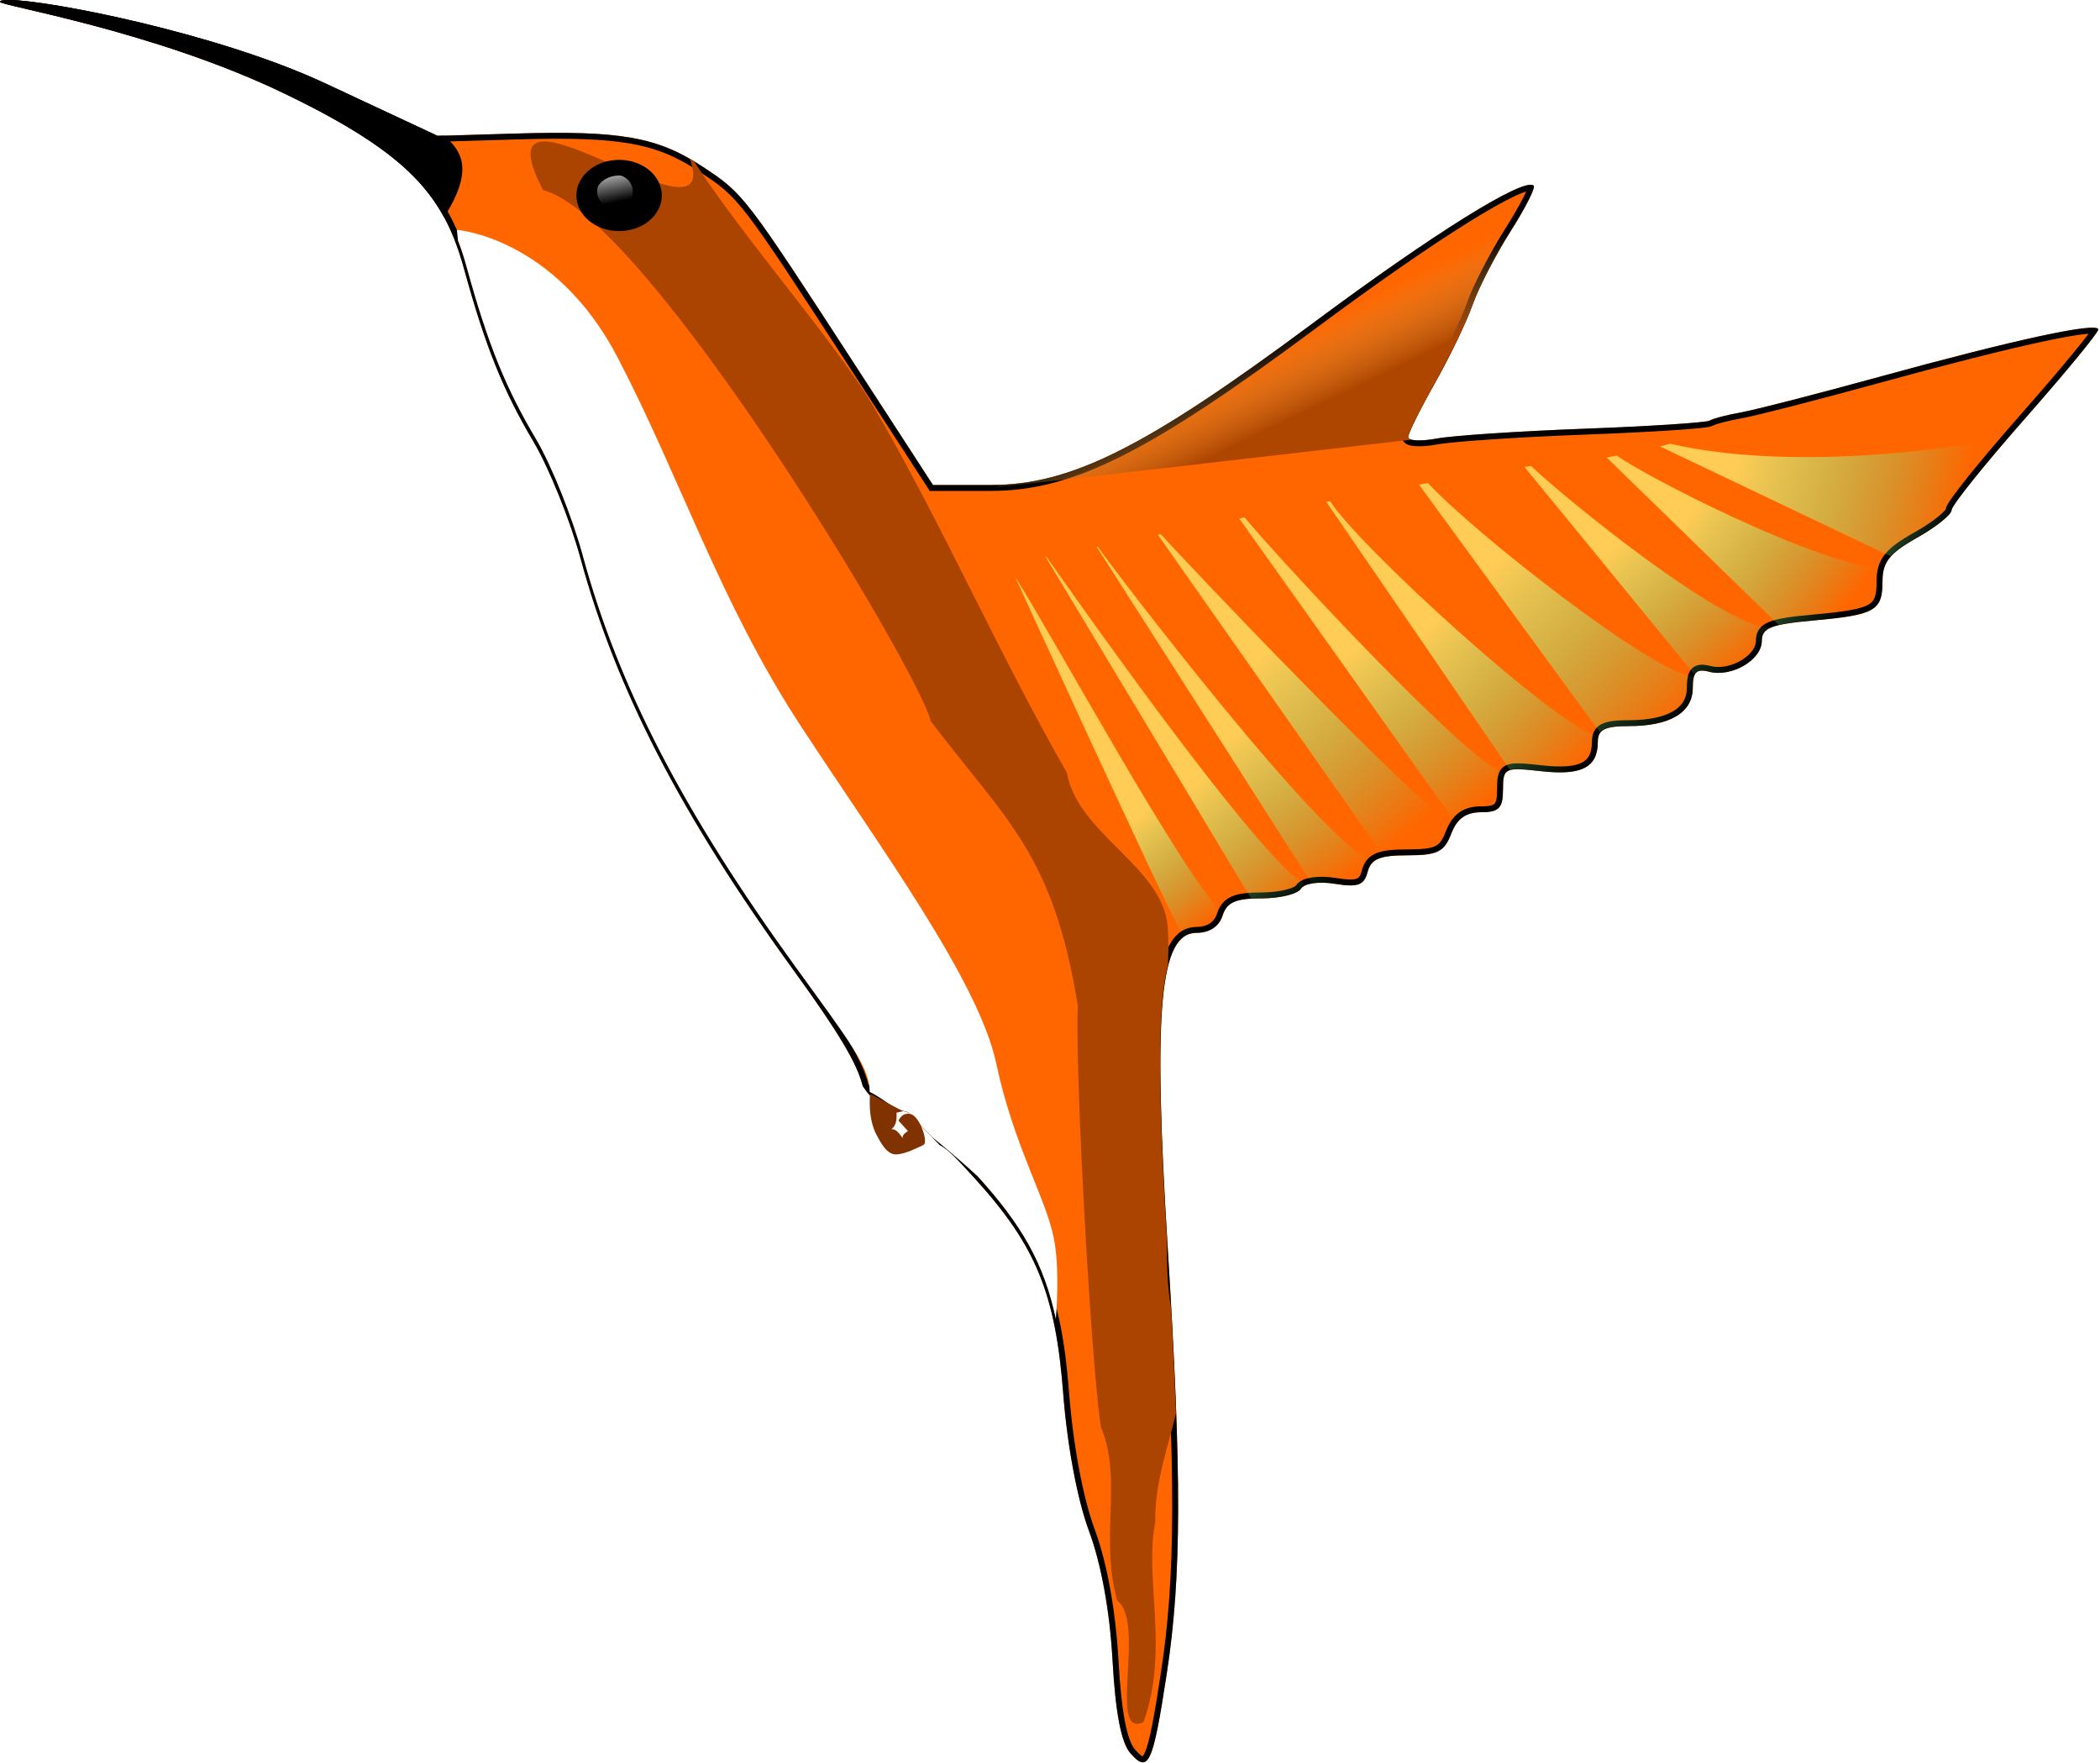 <?xml version="1.0" encoding="UTF-8" standalone="no"?>
<!-- Created with Inkscape (http://www.inkscape.org/) -->

<svg
   xmlns:dc="http://purl.org/dc/elements/1.1/"
   xmlns:cc="http://creativecommons.org/ns#"
   xmlns:rdf="http://www.w3.org/1999/02/22-rdf-syntax-ns#"
   xmlns:svg="http://www.w3.org/2000/svg"
   xmlns="http://www.w3.org/2000/svg"
   xmlns:xlink="http://www.w3.org/1999/xlink"
   xmlns:sodipodi="http://sodipodi.sourceforge.net/DTD/sodipodi-0.dtd"
   xmlns:inkscape="http://www.inkscape.org/namespaces/inkscape"
   width="390.393"
   height="327.779"
   id="svg2695"
   sodipodi:version="0.32"
   inkscape:version="0.48.3.1 r9886"
   version="1.0"
   sodipodi:docname="pajaro-n.svg"
   inkscape:output_extension="org.inkscape.output.svg.inkscape">
  <defs
     id="defs3">
    <clipPath
       clipPathUnits="userSpaceOnUse"
       id="clipPath2426">
      <path
         id="path2428"
         d="M 146.897,84.265 C 146.012,84.256 145.525,84.378 145.529,84.623 C 145.543,85.336 168.98,89.855 189.061,101.424 C 208.796,112.793 213.771,120.626 216.819,133.917 C 220.062,148.059 222.788,156.184 227.435,165.574 C 229.836,170.426 233.091,180.106 234.674,187.083 C 240.163,211.29 250.118,234.369 267.404,262.986 C 274.204,274.242 277.161,280.076 278.02,284.324 C 278.935,285.909 279.146,286.063 279.146,286.063 L 283.52,288.639 L 285.031,289.168 L 289.833,295.155 C 289.842,295.16 289.852,295.166 289.861,295.172 C 291.087,295.895 292.547,297.772 295.29,301.397 C 304.606,313.705 307.612,322.475 308.799,340.833 C 309.431,350.607 310.969,360.442 312.774,366.281 C 314.647,372.337 315.954,380.991 316.38,390.075 C 316.836,399.826 317.713,405.246 319.13,407.183 C 321.907,410.981 322.583,409.166 324.715,392.446 C 326.99,374.612 327.023,356.02 324.858,314.207 C 322.561,269.832 323.615,256.078 329.304,256.078 C 331.274,256.078 332.751,254.899 333.279,252.905 C 333.93,250.453 335.282,249.732 339.25,249.732 C 342.072,249.732 344.792,248.944 345.292,247.976 C 345.816,246.96 348.045,246.568 350.55,247.055 C 354.058,247.736 355.013,247.317 355.551,244.854 C 356.072,242.471 357.411,241.801 361.678,241.801 C 366.279,241.801 367.328,241.17 368.39,237.827 C 369.274,235.043 370.644,233.87 372.992,233.87 C 375.721,233.87 376.341,233.093 376.341,229.691 C 376.341,225.695 376.589,225.555 382.212,226.314 C 388.431,227.153 390.904,225.609 390.904,220.872 C 390.904,218.657 391.969,218.007 395.635,218.007 C 402.001,218.007 405.481,215.515 405.481,210.962 C 405.481,208.051 406.042,207.385 407.989,207.995 C 411.447,209.077 416.083,205.825 416.083,202.315 C 416.083,199.932 417.468,199.264 423.934,198.562 C 433.55,197.518 434.621,196.785 434.621,191.245 C 434.621,187.796 435.741,186.126 439.922,183.313 C 442.836,181.353 445.223,179.063 445.223,178.231 C 445.223,177.399 450.286,169.826 456.48,161.396 C 462.673,152.965 467.751,145.575 467.751,144.97 C 467.751,143.501 454.972,146.812 433.966,153.737 C 424.493,156.86 415.001,159.784 412.876,160.236 C 410.752,160.687 408.597,161.361 408.089,161.737 C 407.581,162.113 398.931,162.79 388.866,163.238 C 378.801,163.686 368.588,164.502 366.167,165.046 C 363.746,165.589 361.764,165.471 361.764,164.79 C 361.764,164.109 363.62,159.626 365.882,154.829 C 368.144,150.032 370.743,143.551 371.667,140.416 C 372.591,137.28 375.21,131.21 377.481,126.924 C 379.752,122.638 381.358,118.841 381.058,118.481 C 379.665,116.814 365.69,127.251 347.058,143.878 C 321.466,166.718 310.008,173.608 297.656,173.608 L 288.807,173.608 L 277.436,152.594 C 259.844,120.109 259.77,120.003 253.483,115.018 C 246.528,109.504 240.848,108.298 224.642,108.878 L 212.729,109.304 L 195.502,99.65 C 179.013,90.408 153.095,84.325 146.897,84.265 z "
         style="fill:#00aa00" />
    </clipPath>
    <clipPath
       clipPathUnits="userSpaceOnUse"
       id="clipPath2430">
      <path
         id="path2432"
         d="M 166.454,94.832 C 165.74,94.826 165.346,94.912 165.35,95.085 C 165.361,95.589 184.273,98.782 200.478,106.957 C 216.402,114.991 220.417,120.526 222.876,129.918 C 225.493,139.911 227.693,145.653 231.442,152.288 C 233.38,155.717 236.007,162.556 237.284,167.487 C 241.713,184.592 249.746,200.9 263.695,221.122 C 269.182,229.076 271.568,233.199 272.262,236.2 C 272.999,237.32 273.17,237.429 273.17,237.429 L 276.7,239.249 L 277.919,239.623 L 281.794,243.854 C 281.801,243.857 281.809,243.862 281.817,243.866 C 282.805,244.376 283.984,245.703 286.197,248.265 C 293.714,256.962 296.14,263.159 297.098,276.131 C 297.608,283.038 298.849,289.988 300.306,294.114 C 301.817,298.393 302.872,304.509 303.215,310.928 C 303.584,317.818 304.291,321.648 305.434,323.017 C 307.676,325.7 308.221,324.418 309.941,312.603 C 311.777,300.001 311.803,286.863 310.056,257.317 C 308.203,225.96 309.053,216.241 313.644,216.24 C 315.233,216.24 316.425,215.408 316.852,213.999 C 317.377,212.266 318.468,211.757 321.67,211.757 C 323.947,211.757 326.142,211.2 326.545,210.515 C 326.968,209.798 328.767,209.521 330.788,209.865 C 333.619,210.346 334.39,210.05 334.824,208.31 C 335.244,206.626 336.324,206.152 339.768,206.152 C 343.481,206.152 344.327,205.706 345.184,203.344 C 345.897,201.377 347.002,200.548 348.898,200.548 C 351.1,200.548 351.6,199.999 351.6,197.595 C 351.6,194.771 351.8,194.672 356.337,195.208 C 361.356,195.801 363.351,194.711 363.351,191.363 C 363.351,189.798 364.211,189.339 367.169,189.339 C 372.305,189.339 375.114,187.578 375.114,184.361 C 375.114,182.303 375.566,181.833 377.138,182.264 C 379.928,183.028 383.669,180.73 383.669,178.25 C 383.669,176.567 384.787,176.094 390.004,175.598 C 397.764,174.861 398.628,174.343 398.628,170.428 C 398.628,167.99 399.532,166.81 402.905,164.823 C 405.257,163.437 407.183,161.819 407.183,161.231 C 407.183,160.643 411.269,155.293 416.266,149.335 C 421.264,143.378 425.361,138.156 425.361,137.728 C 425.361,136.69 415.05,139.03 398.099,143.923 C 390.456,146.13 382.796,148.197 381.081,148.516 C 379.367,148.835 377.628,149.311 377.218,149.576 C 376.808,149.842 369.829,150.32 361.707,150.637 C 353.585,150.953 345.344,151.53 343.39,151.914 C 341.436,152.299 339.837,152.215 339.837,151.734 C 339.837,151.253 341.335,148.085 343.16,144.695 C 344.985,141.305 347.083,136.726 347.828,134.51 C 348.574,132.295 350.687,128.005 352.52,124.976 C 354.352,121.948 355.648,119.265 355.406,119.01 C 354.282,117.832 343.005,125.207 327.971,136.957 C 307.32,153.096 298.074,157.965 288.106,157.965 L 280.966,157.965 L 271.79,143.116 C 257.594,120.16 257.535,120.086 252.461,116.563 C 246.849,112.667 242.266,111.815 229.189,112.224 L 219.576,112.526 L 205.675,105.704 C 192.37,99.173 171.455,94.875 166.454,94.832 z "
         style="fill:#00aa00" />
    </clipPath>
    <linearGradient
       inkscape:collect="always"
       id="linearGradient14411">
      <stop
         style="stop-color:#ffffff;stop-opacity:1;"
         offset="0"
         id="stop14413" />
      <stop
         style="stop-color:#ffffff;stop-opacity:0;"
         offset="1"
         id="stop14415" />
    </linearGradient>
    <linearGradient
       inkscape:collect="always"
       xlink:href="#linearGradient14411"
       id="linearGradient9357"
       gradientUnits="userSpaceOnUse"
       x1="240.384"
       y1="115.899"
       x2="241.539"
       y2="121.178" />
    <clipPath
       clipPathUnits="userSpaceOnUse"
       id="clipPath2434">
      <path
         id="path2436"
         d="M 26.75,31.594 C 24.808,31.578 23.74,31.801 23.75,32.25 C 23.78,33.556 75.179,41.836 119.219,63.031 C 162.498,83.861 173.409,98.211 180.094,122.562 C 187.207,148.473 193.184,163.358 203.375,180.562 C 208.64,189.452 215.78,207.185 219.25,219.969 C 231.289,264.319 253.12,306.602 291.031,359.031 C 305.944,379.655 312.427,390.344 314.312,398.125 C 316.318,401.029 316.781,401.312 316.781,401.312 L 326.375,406.031 L 329.688,407 L 340.219,417.969 C 340.239,417.978 340.261,417.99 340.281,418 C 342.968,419.324 346.17,422.765 352.188,429.406 C 372.616,451.955 379.209,468.023 381.812,501.656 C 383.199,519.564 386.572,537.584 390.531,548.281 C 394.638,559.377 397.504,575.232 398.438,591.875 C 399.439,609.74 401.362,619.67 404.469,623.219 C 410.56,630.177 412.042,626.851 416.719,596.219 C 421.707,563.544 421.779,529.482 417.031,452.875 C 411.993,371.576 414.305,346.375 426.781,346.375 C 431.101,346.375 434.341,344.216 435.5,340.562 C 436.926,336.069 439.891,334.75 448.594,334.75 C 454.784,334.75 460.747,333.305 461.844,331.531 C 462.994,329.67 467.882,328.952 473.375,329.844 C 481.07,331.093 483.164,330.325 484.344,325.812 C 485.486,321.446 488.422,320.219 497.781,320.219 C 507.871,320.219 510.171,319.062 512.5,312.938 C 514.439,307.837 517.443,305.688 522.594,305.688 C 528.578,305.688 529.937,304.265 529.938,298.031 C 529.938,290.711 530.481,290.454 542.812,291.844 C 556.453,293.381 561.875,290.553 561.875,281.875 C 561.875,277.817 564.211,276.625 572.25,276.625 C 586.211,276.625 593.844,272.06 593.844,263.719 C 593.844,258.384 595.074,257.165 599.344,258.281 C 606.927,260.264 617.094,254.306 617.094,247.875 C 617.094,243.51 620.133,242.286 634.312,241 C 655.402,239.088 657.75,237.744 657.75,227.594 C 657.75,221.275 660.206,218.215 669.375,213.062 C 675.767,209.47 681,205.274 681,203.75 C 681,202.226 692.105,188.352 705.688,172.906 C 719.27,157.46 730.406,143.921 730.406,142.812 C 730.406,140.121 702.381,146.187 656.312,158.875 C 635.539,164.596 614.722,169.954 610.062,170.781 C 605.403,171.608 600.677,172.843 599.562,173.531 C 598.448,174.22 579.48,175.461 557.406,176.281 C 535.332,177.102 512.935,178.598 507.625,179.594 C 502.315,180.59 497.969,180.372 497.969,179.125 C 497.969,177.878 502.04,169.664 507,160.875 C 511.96,152.086 517.661,140.213 519.688,134.469 C 521.714,128.724 527.458,117.602 532.438,109.75 C 537.417,101.898 540.941,94.941 540.281,94.281 C 537.227,91.227 506.578,110.349 465.719,140.812 C 409.593,182.658 384.465,195.281 357.375,195.281 L 337.969,195.281 L 313.031,156.781 C 274.45,97.264 274.288,97.07 260.5,87.938 C 245.248,77.835 232.792,75.625 197.25,76.688 L 171.125,77.469 L 133.344,59.781 C 97.183,42.849 40.342,31.704 26.75,31.594 z "
         style="fill:#00aa00" />
    </clipPath>
    <linearGradient
       id="linearGradient2690">
      <stop
         style="stop-color:#af4600;stop-opacity:1;"
         offset="0"
         id="stop2692" />
      <stop
         style="stop-color:#ce9b49;stop-opacity:0;"
         offset="1"
         id="stop2694" />
    </linearGradient>
    <linearGradient
       inkscape:collect="always"
       xlink:href="#linearGradient2690"
       id="linearGradient9355"
       gradientUnits="userSpaceOnUse"
       x1="479.952"
       y1="162.772"
       x2="468.682"
       y2="139.266" />
    <clipPath
       clipPathUnits="userSpaceOnUse"
       id="clipPath2438">
      <path
         id="path2440"
         d="M 116.862,59.674 C 115.603,59.663 114.91,59.808 114.917,60.099 C 114.937,60.946 148.262,66.314 176.815,80.056 C 204.876,93.561 211.95,102.866 216.284,118.654 C 220.896,135.453 224.772,145.104 231.379,156.259 C 234.793,162.022 239.422,173.52 241.672,181.809 C 249.477,210.564 263.632,237.978 288.212,271.971 C 297.881,285.343 302.084,292.273 303.307,297.318 C 304.607,299.201 304.907,299.385 304.907,299.385 L 311.127,302.444 L 313.275,303.072 L 320.103,310.184 C 320.116,310.19 320.131,310.198 320.144,310.204 C 321.886,311.063 323.962,313.294 327.863,317.6 C 341.109,332.22 345.383,342.637 347.071,364.444 C 347.97,376.055 350.157,387.738 352.724,394.674 C 355.386,401.867 357.245,412.147 357.85,422.938 C 358.499,434.521 359.746,440.959 361.76,443.26 C 365.71,447.771 366.671,445.615 369.703,425.754 C 372.937,404.569 372.983,382.485 369.905,332.816 C 366.639,280.105 368.138,263.765 376.227,263.765 C 379.028,263.765 381.128,262.365 381.88,259.997 C 382.804,257.084 384.727,256.228 390.369,256.228 C 394.383,256.228 398.249,255.292 398.96,254.141 C 399.706,252.935 402.875,252.469 406.437,253.047 C 411.426,253.857 412.783,253.359 413.548,250.434 C 414.289,247.602 416.193,246.807 422.261,246.807 C 428.802,246.807 430.294,246.057 431.804,242.086 C 433.061,238.779 435.008,237.385 438.348,237.385 C 442.228,237.385 443.109,236.463 443.109,232.421 C 443.109,227.675 443.462,227.508 451.457,228.409 C 460.301,229.406 463.816,227.573 463.816,221.946 C 463.816,219.315 465.331,218.542 470.543,218.542 C 479.595,218.542 484.544,215.582 484.544,210.174 C 484.544,206.715 485.341,205.925 488.11,206.649 C 493.026,207.935 499.618,204.072 499.618,199.902 C 499.618,197.072 501.589,196.278 510.782,195.444 C 524.456,194.205 525.978,193.333 525.978,186.752 C 525.978,182.655 527.571,180.672 533.515,177.331 C 537.659,175.002 541.052,172.281 541.052,171.293 C 541.052,170.305 548.253,161.31 557.059,151.295 C 565.865,141.28 573.086,132.502 573.086,131.783 C 573.086,130.038 554.915,133.971 525.046,142.198 C 511.577,145.907 498.08,149.381 495.059,149.917 C 492.038,150.454 488.974,151.254 488.252,151.7 C 487.529,152.147 475.231,152.951 460.919,153.483 C 446.607,154.015 432.086,154.985 428.643,155.631 C 425.2,156.277 422.382,156.136 422.382,155.327 C 422.382,154.518 425.022,149.193 428.238,143.494 C 431.454,137.796 435.15,130.098 436.464,126.374 C 437.778,122.649 441.502,115.438 444.73,110.347 C 447.959,105.256 450.244,100.745 449.816,100.318 C 447.836,98.337 427.964,110.736 401.473,130.487 C 365.083,157.617 348.791,165.802 331.227,165.802 L 318.644,165.802 L 302.476,140.84 C 277.461,102.251 277.356,102.126 268.417,96.205 C 258.528,89.654 250.452,88.222 227.408,88.911 L 210.469,89.417 L 185.973,77.949 C 162.528,66.971 125.675,59.745 116.862,59.674 z "
         style="fill:#00aa00" />
    </clipPath>
    <filter
       inkscape:collect="always"
       x="-0.14"
       width="1.28"
       y="-0.039"
       height="1.079"
       id="filter12434">
      <feGaussianBlur
         inkscape:collect="always"
         stdDeviation="3.472"
         id="feGaussianBlur12436" />
    </filter>
    <clipPath
       clipPathUnits="userSpaceOnUse"
       id="clipPath2442">
      <path
         id="path2444"
         d="M 171.721,97.53 C 171.053,97.525 170.685,97.601 170.688,97.756 C 170.699,98.206 188.39,101.055 203.548,108.351 C 218.444,115.52 222.2,120.459 224.501,128.841 C 226.949,137.759 229.006,142.882 232.514,148.804 C 234.326,151.863 236.783,157.967 237.978,162.367 C 242.121,177.632 249.636,192.186 262.684,210.231 C 267.817,217.33 270.049,221.009 270.698,223.687 C 271.388,224.687 271.547,224.784 271.547,224.784 L 274.849,226.408 L 275.99,226.742 L 279.614,230.517 C 279.621,230.52 279.629,230.525 279.636,230.528 C 280.561,230.984 281.663,232.168 283.734,234.454 C 290.765,242.215 293.034,247.745 293.93,259.322 C 294.408,265.485 295.569,271.688 296.931,275.37 C 298.345,279.189 299.331,284.646 299.653,290.374 C 299.997,296.523 300.659,299.941 301.729,301.162 C 303.825,303.557 304.335,302.413 305.945,291.869 C 307.662,280.623 307.687,268.899 306.052,242.532 C 304.318,214.549 305.114,205.875 309.408,205.875 C 310.895,205.875 312.01,205.132 312.409,203.875 C 312.9,202.328 313.921,201.874 316.916,201.874 C 319.047,201.874 321.099,201.377 321.477,200.766 C 321.872,200.126 323.555,199.878 325.446,200.185 C 328.094,200.615 328.815,200.351 329.221,198.798 C 329.614,197.295 330.625,196.872 333.846,196.872 C 337.319,196.872 338.111,196.474 338.912,194.366 C 339.579,192.611 340.613,191.871 342.386,191.871 C 344.446,191.871 344.914,191.381 344.914,189.236 C 344.914,186.716 345.101,186.628 349.345,187.106 C 354.04,187.635 355.907,186.662 355.907,183.675 C 355.907,182.278 356.71,181.868 359.478,181.868 C 364.283,181.868 366.91,180.296 366.91,177.426 C 366.91,175.589 367.333,175.17 368.803,175.554 C 371.413,176.237 374.912,174.186 374.912,171.972 C 374.912,170.47 375.958,170.049 380.839,169.606 C 388.098,168.948 388.906,168.485 388.906,164.992 C 388.906,162.817 389.751,161.764 392.907,159.99 C 395.107,158.754 396.908,157.31 396.908,156.785 C 396.908,156.26 400.731,151.485 405.406,146.169 C 410.081,140.852 413.914,136.192 413.914,135.811 C 413.914,134.884 404.268,136.972 388.411,141.339 C 381.261,143.309 374.096,145.153 372.492,145.437 C 370.889,145.722 369.262,146.147 368.878,146.384 C 368.495,146.621 361.966,147.048 354.368,147.33 C 346.771,147.613 339.062,148.128 337.234,148.47 C 335.406,148.813 333.911,148.738 333.911,148.309 C 333.911,147.88 335.312,145.053 337.019,142.028 C 338.726,139.003 340.688,134.916 341.386,132.939 C 342.083,130.962 344.06,127.133 345.774,124.431 C 347.488,121.728 348.701,119.334 348.474,119.107 C 347.423,118.055 336.874,124.637 322.81,135.122 C 303.492,149.525 294.843,153.87 285.519,153.87 L 278.84,153.87 L 270.257,140.619 C 256.977,120.133 256.921,120.066 252.176,116.923 C 246.926,113.446 242.639,112.685 230.406,113.051 L 221.414,113.32 L 208.41,107.232 C 195.963,101.404 176.399,97.568 171.721,97.53 z "
         style="fill:#00aa00" />
    </clipPath>
    <clipPath
       clipPathUnits="userSpaceOnUse"
       id="clipPath2446">
      <path
         id="path2448"
         d="M 26.75,31.594 C 24.808,31.578 23.74,31.801 23.75,32.25 C 23.78,33.556 75.179,41.836 119.219,63.031 C 162.498,83.861 173.409,98.211 180.094,122.562 C 187.207,148.473 193.184,163.358 203.375,180.562 C 208.64,189.452 215.78,207.185 219.25,219.969 C 231.289,264.319 253.12,306.602 291.031,359.031 C 305.944,379.655 312.427,390.344 314.312,398.125 C 316.318,401.029 316.781,401.312 316.781,401.312 L 326.375,406.031 L 329.688,407 L 340.219,417.969 C 340.239,417.978 340.261,417.99 340.281,418 C 342.968,419.324 346.17,422.765 352.188,429.406 C 372.616,451.955 379.209,468.023 381.812,501.656 C 383.199,519.564 386.572,537.584 390.531,548.281 C 394.638,559.377 397.504,575.232 398.438,591.875 C 399.439,609.74 401.362,619.67 404.469,623.219 C 410.56,630.177 412.042,626.851 416.719,596.219 C 421.707,563.544 421.779,529.482 417.031,452.875 C 411.993,371.576 414.305,346.375 426.781,346.375 C 431.101,346.375 434.341,344.216 435.5,340.562 C 436.926,336.069 439.891,334.75 448.594,334.75 C 454.784,334.75 460.747,333.305 461.844,331.531 C 462.994,329.67 467.882,328.952 473.375,329.844 C 481.07,331.093 483.164,330.325 484.344,325.812 C 485.486,321.446 488.422,320.219 497.781,320.219 C 507.871,320.219 510.171,319.062 512.5,312.938 C 514.439,307.837 517.443,305.688 522.594,305.688 C 528.578,305.688 529.937,304.265 529.938,298.031 C 529.938,290.711 530.481,290.454 542.812,291.844 C 556.453,293.381 561.875,290.553 561.875,281.875 C 561.875,277.817 564.211,276.625 572.25,276.625 C 586.211,276.625 593.844,272.06 593.844,263.719 C 593.844,258.384 595.074,257.165 599.344,258.281 C 606.927,260.264 617.094,254.306 617.094,247.875 C 617.094,243.51 620.133,242.286 634.312,241 C 655.402,239.088 657.75,237.744 657.75,227.594 C 657.75,221.275 660.206,218.215 669.375,213.062 C 675.767,209.47 681,205.274 681,203.75 C 681,202.226 692.105,188.352 705.688,172.906 C 719.27,157.46 730.406,143.921 730.406,142.812 C 730.406,140.121 702.381,146.187 656.312,158.875 C 635.539,164.596 614.722,169.954 610.062,170.781 C 605.403,171.608 600.677,172.843 599.562,173.531 C 598.448,174.22 579.48,175.461 557.406,176.281 C 535.332,177.102 512.935,178.598 507.625,179.594 C 502.315,180.59 497.969,180.372 497.969,179.125 C 497.969,177.878 502.04,169.664 507,160.875 C 511.96,152.086 517.661,140.213 519.688,134.469 C 521.714,128.724 527.458,117.602 532.438,109.75 C 537.417,101.898 540.941,94.941 540.281,94.281 C 537.227,91.227 506.578,110.349 465.719,140.812 C 409.593,182.658 384.465,195.281 357.375,195.281 L 337.969,195.281 L 313.031,156.781 C 274.45,97.264 274.288,97.07 260.5,87.938 C 245.248,77.835 232.792,75.625 197.25,76.688 L 171.125,77.469 L 133.344,59.781 C 97.183,42.849 40.342,31.704 26.75,31.594 z "
         style="fill:#00aa00" />
    </clipPath>
    <filter
       inkscape:collect="always"
       id="filter5406">
      <feGaussianBlur
         inkscape:collect="always"
         stdDeviation="1.166"
         id="feGaussianBlur5408" />
    </filter>
    <clipPath
       clipPathUnits="userSpaceOnUse"
       id="clipPath2450">
      <path
         id="path2452"
         d="M 171.721,97.53 C 171.053,97.525 170.685,97.601 170.688,97.756 C 170.699,98.206 188.39,101.055 203.548,108.351 C 218.444,115.52 222.2,120.459 224.501,128.841 C 226.949,137.759 229.006,142.882 232.514,148.804 C 234.326,151.863 236.783,157.967 237.978,162.367 C 242.121,177.632 249.636,192.186 262.684,210.231 C 267.817,217.33 270.049,221.009 270.698,223.687 C 271.388,224.687 271.547,224.784 271.547,224.784 L 274.849,226.408 L 275.99,226.742 L 279.614,230.517 C 279.621,230.52 279.629,230.525 279.636,230.528 C 280.561,230.984 281.663,232.168 283.734,234.454 C 290.765,242.215 293.034,247.745 293.93,259.322 C 294.408,265.485 295.569,271.688 296.931,275.37 C 298.345,279.189 299.331,284.646 299.653,290.374 C 299.997,296.523 300.659,299.941 301.729,301.162 C 303.825,303.557 304.335,302.413 305.945,291.869 C 307.662,280.623 307.687,268.899 306.052,242.532 C 304.318,214.549 305.114,205.875 309.408,205.875 C 310.895,205.875 312.01,205.132 312.409,203.875 C 312.9,202.328 313.921,201.874 316.916,201.874 C 319.047,201.874 321.099,201.377 321.477,200.766 C 321.872,200.126 323.555,199.878 325.446,200.185 C 328.094,200.615 328.815,200.351 329.221,198.798 C 329.614,197.295 330.625,196.872 333.846,196.872 C 337.319,196.872 338.111,196.474 338.912,194.366 C 339.579,192.611 340.613,191.871 342.386,191.871 C 344.446,191.871 344.914,191.381 344.914,189.236 C 344.914,186.716 345.101,186.628 349.345,187.106 C 354.04,187.635 355.907,186.662 355.907,183.675 C 355.907,182.278 356.71,181.868 359.478,181.868 C 364.283,181.868 366.91,180.296 366.91,177.426 C 366.91,175.589 367.333,175.17 368.803,175.554 C 371.413,176.237 374.912,174.186 374.912,171.972 C 374.912,170.47 375.958,170.049 380.839,169.606 C 388.098,168.948 388.906,168.485 388.906,164.992 C 388.906,162.817 389.751,161.764 392.907,159.99 C 395.107,158.754 396.908,157.31 396.908,156.785 C 396.908,156.26 400.731,151.485 405.406,146.169 C 410.081,140.852 413.914,136.192 413.914,135.811 C 413.914,134.884 404.268,136.972 388.411,141.339 C 381.261,143.309 374.096,145.153 372.492,145.437 C 370.889,145.722 369.262,146.147 368.878,146.384 C 368.495,146.621 361.966,147.048 354.368,147.33 C 346.771,147.613 339.062,148.128 337.234,148.47 C 335.406,148.813 333.911,148.738 333.911,148.309 C 333.911,147.88 335.312,145.053 337.019,142.028 C 338.726,139.003 340.688,134.916 341.386,132.939 C 342.083,130.962 344.06,127.133 345.774,124.431 C 347.488,121.728 348.701,119.334 348.474,119.107 C 347.423,118.055 336.874,124.637 322.81,135.122 C 303.492,149.525 294.843,153.87 285.519,153.87 L 278.84,153.87 L 270.257,140.619 C 256.977,120.133 256.921,120.066 252.176,116.923 C 246.926,113.446 242.639,112.685 230.406,113.051 L 221.414,113.32 L 208.41,107.232 C 195.963,101.404 176.399,97.568 171.721,97.53 z "
         style="fill:#00aa00" />
    </clipPath>
    <linearGradient
       inkscape:collect="always"
       id="linearGradient2618">
      <stop
         style="stop-color:#55ff99;stop-opacity:1;"
         offset="0"
         id="stop2620" />
      <stop
         style="stop-color:#55ff99;stop-opacity:0;"
         offset="1"
         id="stop2622" />
    </linearGradient>
    <linearGradient
       inkscape:collect="always"
       xlink:href="#linearGradient2578"
       id="linearGradient9353"
       gradientUnits="userSpaceOnUse"
       x1="303.561"
       y1="191.821"
       x2="312.578"
       y2="203.246" />
    <filter
       inkscape:collect="always"
       id="filter5402">
      <feGaussianBlur
         inkscape:collect="always"
         stdDeviation="1.166"
         id="feGaussianBlur5404" />
    </filter>
    <clipPath
       clipPathUnits="userSpaceOnUse"
       id="clipPath2454">
      <path
         id="path2456"
         d="M 171.721,97.53 C 171.053,97.525 170.685,97.601 170.688,97.756 C 170.699,98.206 188.39,101.055 203.548,108.351 C 218.444,115.52 222.2,120.459 224.501,128.841 C 226.949,137.759 229.006,142.882 232.514,148.804 C 234.326,151.863 236.783,157.967 237.978,162.367 C 242.121,177.632 249.636,192.186 262.684,210.231 C 267.817,217.33 270.049,221.009 270.698,223.687 C 271.388,224.687 271.547,224.784 271.547,224.784 L 274.849,226.408 L 275.99,226.742 L 279.614,230.517 C 279.621,230.52 279.629,230.525 279.636,230.528 C 280.561,230.984 281.663,232.168 283.734,234.454 C 290.765,242.215 293.034,247.745 293.93,259.322 C 294.408,265.485 295.569,271.688 296.931,275.37 C 298.345,279.189 299.331,284.646 299.653,290.374 C 299.997,296.523 300.659,299.941 301.729,301.162 C 303.825,303.557 304.335,302.413 305.945,291.869 C 307.662,280.623 307.687,268.899 306.052,242.532 C 304.318,214.549 305.114,205.875 309.408,205.875 C 310.895,205.875 312.01,205.132 312.409,203.875 C 312.9,202.328 313.921,201.874 316.916,201.874 C 319.047,201.874 321.099,201.377 321.477,200.766 C 321.872,200.126 323.555,199.878 325.446,200.185 C 328.094,200.615 328.815,200.351 329.221,198.798 C 329.614,197.295 330.625,196.872 333.846,196.872 C 337.319,196.872 338.111,196.474 338.912,194.366 C 339.579,192.611 340.613,191.871 342.386,191.871 C 344.446,191.871 344.914,191.381 344.914,189.236 C 344.914,186.716 345.101,186.628 349.345,187.106 C 354.04,187.635 355.907,186.662 355.907,183.675 C 355.907,182.278 356.71,181.868 359.478,181.868 C 364.283,181.868 366.91,180.296 366.91,177.426 C 366.91,175.589 367.333,175.17 368.803,175.554 C 371.413,176.237 374.912,174.186 374.912,171.972 C 374.912,170.47 375.958,170.049 380.839,169.606 C 388.098,168.948 388.906,168.485 388.906,164.992 C 388.906,162.817 389.751,161.764 392.907,159.99 C 395.107,158.754 396.908,157.31 396.908,156.785 C 396.908,156.26 400.731,151.485 405.406,146.169 C 410.081,140.852 413.914,136.192 413.914,135.811 C 413.914,134.884 404.268,136.972 388.411,141.339 C 381.261,143.309 374.096,145.153 372.492,145.437 C 370.889,145.722 369.262,146.147 368.878,146.384 C 368.495,146.621 361.966,147.048 354.368,147.33 C 346.771,147.613 339.062,148.128 337.234,148.47 C 335.406,148.813 333.911,148.738 333.911,148.309 C 333.911,147.88 335.312,145.053 337.019,142.028 C 338.726,139.003 340.688,134.916 341.386,132.939 C 342.083,130.962 344.06,127.133 345.774,124.431 C 347.488,121.728 348.701,119.334 348.474,119.107 C 347.423,118.055 336.874,124.637 322.81,135.122 C 303.492,149.525 294.843,153.87 285.519,153.87 L 278.84,153.87 L 270.257,140.619 C 256.977,120.133 256.921,120.066 252.176,116.923 C 246.926,113.446 242.639,112.685 230.406,113.051 L 221.414,113.32 L 208.41,107.232 C 195.963,101.404 176.399,97.568 171.721,97.53 z "
         style="fill:#00aa00" />
    </clipPath>
    <linearGradient
       inkscape:collect="always"
       id="linearGradient2610">
      <stop
         style="stop-color:#55ff99;stop-opacity:1;"
         offset="0"
         id="stop2612" />
      <stop
         style="stop-color:#55ff99;stop-opacity:0;"
         offset="1"
         id="stop2614" />
    </linearGradient>
    <linearGradient
       inkscape:collect="always"
       xlink:href="#linearGradient2578"
       id="linearGradient9351"
       gradientUnits="userSpaceOnUse"
       x1="310.152"
       y1="187.867"
       x2="322.125"
       y2="201.906" />
    <filter
       inkscape:collect="always"
       id="filter5398">
      <feGaussianBlur
         inkscape:collect="always"
         stdDeviation="1.166"
         id="feGaussianBlur5400" />
    </filter>
    <clipPath
       clipPathUnits="userSpaceOnUse"
       id="clipPath2458">
      <path
         id="path2460"
         d="M 171.721,97.53 C 171.053,97.525 170.685,97.601 170.688,97.756 C 170.699,98.206 188.39,101.055 203.548,108.351 C 218.444,115.52 222.2,120.459 224.501,128.841 C 226.949,137.759 229.006,142.882 232.514,148.804 C 234.326,151.863 236.783,157.967 237.978,162.367 C 242.121,177.632 249.636,192.186 262.684,210.231 C 267.817,217.33 270.049,221.009 270.698,223.687 C 271.388,224.687 271.547,224.784 271.547,224.784 L 274.849,226.408 L 275.99,226.742 L 279.614,230.517 C 279.621,230.52 279.629,230.525 279.636,230.528 C 280.561,230.984 281.663,232.168 283.734,234.454 C 290.765,242.215 293.034,247.745 293.93,259.322 C 294.408,265.485 295.569,271.688 296.931,275.37 C 298.345,279.189 299.331,284.646 299.653,290.374 C 299.997,296.523 300.659,299.941 301.729,301.162 C 303.825,303.557 304.335,302.413 305.945,291.869 C 307.662,280.623 307.687,268.899 306.052,242.532 C 304.318,214.549 305.114,205.875 309.408,205.875 C 310.895,205.875 312.01,205.132 312.409,203.875 C 312.9,202.328 313.921,201.874 316.916,201.874 C 319.047,201.874 321.099,201.377 321.477,200.766 C 321.872,200.126 323.555,199.878 325.446,200.185 C 328.094,200.615 328.815,200.351 329.221,198.798 C 329.614,197.295 330.625,196.872 333.846,196.872 C 337.319,196.872 338.111,196.474 338.912,194.366 C 339.579,192.611 340.613,191.871 342.386,191.871 C 344.446,191.871 344.914,191.381 344.914,189.236 C 344.914,186.716 345.101,186.628 349.345,187.106 C 354.04,187.635 355.907,186.662 355.907,183.675 C 355.907,182.278 356.71,181.868 359.478,181.868 C 364.283,181.868 366.91,180.296 366.91,177.426 C 366.91,175.589 367.333,175.17 368.803,175.554 C 371.413,176.237 374.912,174.186 374.912,171.972 C 374.912,170.47 375.958,170.049 380.839,169.606 C 388.098,168.948 388.906,168.485 388.906,164.992 C 388.906,162.817 389.751,161.764 392.907,159.99 C 395.107,158.754 396.908,157.31 396.908,156.785 C 396.908,156.26 400.731,151.485 405.406,146.169 C 410.081,140.852 413.914,136.192 413.914,135.811 C 413.914,134.884 404.268,136.972 388.411,141.339 C 381.261,143.309 374.096,145.153 372.492,145.437 C 370.889,145.722 369.262,146.147 368.878,146.384 C 368.495,146.621 361.966,147.048 354.368,147.33 C 346.771,147.613 339.062,148.128 337.234,148.47 C 335.406,148.813 333.911,148.738 333.911,148.309 C 333.911,147.88 335.312,145.053 337.019,142.028 C 338.726,139.003 340.688,134.916 341.386,132.939 C 342.083,130.962 344.06,127.133 345.774,124.431 C 347.488,121.728 348.701,119.334 348.474,119.107 C 347.423,118.055 336.874,124.637 322.81,135.122 C 303.492,149.525 294.843,153.87 285.519,153.87 L 278.84,153.87 L 270.257,140.619 C 256.977,120.133 256.921,120.066 252.176,116.923 C 246.926,113.446 242.639,112.685 230.406,113.051 L 221.414,113.32 L 208.41,107.232 C 195.963,101.404 176.399,97.568 171.721,97.53 z "
         style="fill:#00aa00" />
    </clipPath>
    <linearGradient
       inkscape:collect="always"
       id="linearGradient2602">
      <stop
         style="stop-color:#55ff99;stop-opacity:1;"
         offset="0"
         id="stop2604" />
      <stop
         style="stop-color:#55ff99;stop-opacity:0;"
         offset="1"
         id="stop2606" />
    </linearGradient>
    <linearGradient
       inkscape:collect="always"
       xlink:href="#linearGradient2578"
       id="linearGradient9349"
       gradientUnits="userSpaceOnUse"
       x1="313.667"
       y1="183.034"
       x2="325.531"
       y2="200.369" />
    <filter
       inkscape:collect="always"
       id="filter5394">
      <feGaussianBlur
         inkscape:collect="always"
         stdDeviation="1.166"
         id="feGaussianBlur5396" />
    </filter>
    <clipPath
       clipPathUnits="userSpaceOnUse"
       id="clipPath2462">
      <path
         id="path2464"
         d="M 171.721,97.53 C 171.053,97.525 170.685,97.601 170.688,97.756 C 170.699,98.206 188.39,101.055 203.548,108.351 C 218.444,115.52 222.2,120.459 224.501,128.841 C 226.949,137.759 229.006,142.882 232.514,148.804 C 234.326,151.863 236.783,157.967 237.978,162.367 C 242.121,177.632 249.636,192.186 262.684,210.231 C 267.817,217.33 270.049,221.009 270.698,223.687 C 271.388,224.687 271.547,224.784 271.547,224.784 L 274.849,226.408 L 275.99,226.742 L 279.614,230.517 C 279.621,230.52 279.629,230.525 279.636,230.528 C 280.561,230.984 281.663,232.168 283.734,234.454 C 290.765,242.215 293.034,247.745 293.93,259.322 C 294.408,265.485 295.569,271.688 296.931,275.37 C 298.345,279.189 299.331,284.646 299.653,290.374 C 299.997,296.523 300.659,299.941 301.729,301.162 C 303.825,303.557 304.335,302.413 305.945,291.869 C 307.662,280.623 307.687,268.899 306.052,242.532 C 304.318,214.549 305.114,205.875 309.408,205.875 C 310.895,205.875 312.01,205.132 312.409,203.875 C 312.9,202.328 313.921,201.874 316.916,201.874 C 319.047,201.874 321.099,201.377 321.477,200.766 C 321.872,200.126 323.555,199.878 325.446,200.185 C 328.094,200.615 328.815,200.351 329.221,198.798 C 329.614,197.295 330.625,196.872 333.846,196.872 C 337.319,196.872 338.111,196.474 338.912,194.366 C 339.579,192.611 340.613,191.871 342.386,191.871 C 344.446,191.871 344.914,191.381 344.914,189.236 C 344.914,186.716 345.101,186.628 349.345,187.106 C 354.04,187.635 355.907,186.662 355.907,183.675 C 355.907,182.278 356.71,181.868 359.478,181.868 C 364.283,181.868 366.91,180.296 366.91,177.426 C 366.91,175.589 367.333,175.17 368.803,175.554 C 371.413,176.237 374.912,174.186 374.912,171.972 C 374.912,170.47 375.958,170.049 380.839,169.606 C 388.098,168.948 388.906,168.485 388.906,164.992 C 388.906,162.817 389.751,161.764 392.907,159.99 C 395.107,158.754 396.908,157.31 396.908,156.785 C 396.908,156.26 400.731,151.485 405.406,146.169 C 410.081,140.852 413.914,136.192 413.914,135.811 C 413.914,134.884 404.268,136.972 388.411,141.339 C 381.261,143.309 374.096,145.153 372.492,145.437 C 370.889,145.722 369.262,146.147 368.878,146.384 C 368.495,146.621 361.966,147.048 354.368,147.33 C 346.771,147.613 339.062,148.128 337.234,148.47 C 335.406,148.813 333.911,148.738 333.911,148.309 C 333.911,147.88 335.312,145.053 337.019,142.028 C 338.726,139.003 340.688,134.916 341.386,132.939 C 342.083,130.962 344.06,127.133 345.774,124.431 C 347.488,121.728 348.701,119.334 348.474,119.107 C 347.423,118.055 336.874,124.637 322.81,135.122 C 303.492,149.525 294.843,153.87 285.519,153.87 L 278.84,153.87 L 270.257,140.619 C 256.977,120.133 256.921,120.066 252.176,116.923 C 246.926,113.446 242.639,112.685 230.406,113.051 L 221.414,113.32 L 208.41,107.232 C 195.963,101.404 176.399,97.568 171.721,97.53 z "
         style="fill:#00aa00" />
    </clipPath>
    <linearGradient
       inkscape:collect="always"
       id="linearGradient2594">
      <stop
         style="stop-color:#55ff99;stop-opacity:1;"
         offset="0"
         id="stop2596" />
      <stop
         style="stop-color:#55ff99;stop-opacity:0;"
         offset="1"
         id="stop2598" />
    </linearGradient>
    <linearGradient
       inkscape:collect="always"
       xlink:href="#linearGradient2578"
       id="linearGradient9347"
       gradientUnits="userSpaceOnUse"
       x1="317.182"
       y1="173.806"
       x2="334.758"
       y2="193.579" />
    <filter
       inkscape:collect="always"
       id="filter5390">
      <feGaussianBlur
         inkscape:collect="always"
         stdDeviation="1.166"
         id="feGaussianBlur5392" />
    </filter>
    <clipPath
       clipPathUnits="userSpaceOnUse"
       id="clipPath2466">
      <path
         id="path2468"
         d="M 171.721,97.53 C 171.053,97.525 170.685,97.601 170.688,97.756 C 170.699,98.206 188.39,101.055 203.548,108.351 C 218.444,115.52 222.2,120.459 224.501,128.841 C 226.949,137.759 229.006,142.882 232.514,148.804 C 234.326,151.863 236.783,157.967 237.978,162.367 C 242.121,177.632 249.636,192.186 262.684,210.231 C 267.817,217.33 270.049,221.009 270.698,223.687 C 271.388,224.687 271.547,224.784 271.547,224.784 L 274.849,226.408 L 275.99,226.742 L 279.614,230.517 C 279.621,230.52 279.629,230.525 279.636,230.528 C 280.561,230.984 281.663,232.168 283.734,234.454 C 290.765,242.215 293.034,247.745 293.93,259.322 C 294.408,265.485 295.569,271.688 296.931,275.37 C 298.345,279.189 299.331,284.646 299.653,290.374 C 299.997,296.523 300.659,299.941 301.729,301.162 C 303.825,303.557 304.335,302.413 305.945,291.869 C 307.662,280.623 307.687,268.899 306.052,242.532 C 304.318,214.549 305.114,205.875 309.408,205.875 C 310.895,205.875 312.01,205.132 312.409,203.875 C 312.9,202.328 313.921,201.874 316.916,201.874 C 319.047,201.874 321.099,201.377 321.477,200.766 C 321.872,200.126 323.555,199.878 325.446,200.185 C 328.094,200.615 328.815,200.351 329.221,198.798 C 329.614,197.295 330.625,196.872 333.846,196.872 C 337.319,196.872 338.111,196.474 338.912,194.366 C 339.579,192.611 340.613,191.871 342.386,191.871 C 344.446,191.871 344.914,191.381 344.914,189.236 C 344.914,186.716 345.101,186.628 349.345,187.106 C 354.04,187.635 355.907,186.662 355.907,183.675 C 355.907,182.278 356.71,181.868 359.478,181.868 C 364.283,181.868 366.91,180.296 366.91,177.426 C 366.91,175.589 367.333,175.17 368.803,175.554 C 371.413,176.237 374.912,174.186 374.912,171.972 C 374.912,170.47 375.958,170.049 380.839,169.606 C 388.098,168.948 388.906,168.485 388.906,164.992 C 388.906,162.817 389.751,161.764 392.907,159.99 C 395.107,158.754 396.908,157.31 396.908,156.785 C 396.908,156.26 400.731,151.485 405.406,146.169 C 410.081,140.852 413.914,136.192 413.914,135.811 C 413.914,134.884 404.268,136.972 388.411,141.339 C 381.261,143.309 374.096,145.153 372.492,145.437 C 370.889,145.722 369.262,146.147 368.878,146.384 C 368.495,146.621 361.966,147.048 354.368,147.33 C 346.771,147.613 339.062,148.128 337.234,148.47 C 335.406,148.813 333.911,148.738 333.911,148.309 C 333.911,147.88 335.312,145.053 337.019,142.028 C 338.726,139.003 340.688,134.916 341.386,132.939 C 342.083,130.962 344.06,127.133 345.774,124.431 C 347.488,121.728 348.701,119.334 348.474,119.107 C 347.423,118.055 336.874,124.637 322.81,135.122 C 303.492,149.525 294.843,153.87 285.519,153.87 L 278.84,153.87 L 270.257,140.619 C 256.977,120.133 256.921,120.066 252.176,116.923 C 246.926,113.446 242.639,112.685 230.406,113.051 L 221.414,113.32 L 208.41,107.232 C 195.963,101.404 176.399,97.568 171.721,97.53 z "
         style="fill:#00aa00" />
    </clipPath>
    <linearGradient
       inkscape:collect="always"
       id="linearGradient2586">
      <stop
         style="stop-color:#55ff99;stop-opacity:1;"
         offset="0"
         id="stop2588" />
      <stop
         style="stop-color:#55ff99;stop-opacity:0;"
         offset="1"
         id="stop2590" />
    </linearGradient>
    <linearGradient
       inkscape:collect="always"
       xlink:href="#linearGradient2578"
       id="linearGradient9345"
       gradientUnits="userSpaceOnUse"
       x1="327.728"
       y1="172.927"
       x2="342.668"
       y2="190.943" />
    <filter
       inkscape:collect="always"
       id="filter5386">
      <feGaussianBlur
         inkscape:collect="always"
         stdDeviation="1.166"
         id="feGaussianBlur5388" />
    </filter>
    <clipPath
       clipPathUnits="userSpaceOnUse"
       id="clipPath2470">
      <path
         id="path2472"
         d="M 171.721,97.53 C 171.053,97.525 170.685,97.601 170.688,97.756 C 170.699,98.206 188.39,101.055 203.548,108.351 C 218.444,115.52 222.2,120.459 224.501,128.841 C 226.949,137.759 229.006,142.882 232.514,148.804 C 234.326,151.863 236.783,157.967 237.978,162.367 C 242.121,177.632 249.636,192.186 262.684,210.231 C 267.817,217.33 270.049,221.009 270.698,223.687 C 271.388,224.687 271.547,224.784 271.547,224.784 L 274.849,226.408 L 275.99,226.742 L 279.614,230.517 C 279.621,230.52 279.629,230.525 279.636,230.528 C 280.561,230.984 281.663,232.168 283.734,234.454 C 290.765,242.215 293.034,247.745 293.93,259.322 C 294.408,265.485 295.569,271.688 296.931,275.37 C 298.345,279.189 299.331,284.646 299.653,290.374 C 299.997,296.523 300.659,299.941 301.729,301.162 C 303.825,303.557 304.335,302.413 305.945,291.869 C 307.662,280.623 307.687,268.899 306.052,242.532 C 304.318,214.549 305.114,205.875 309.408,205.875 C 310.895,205.875 312.01,205.132 312.409,203.875 C 312.9,202.328 313.921,201.874 316.916,201.874 C 319.047,201.874 321.099,201.377 321.477,200.766 C 321.872,200.126 323.555,199.878 325.446,200.185 C 328.094,200.615 328.815,200.351 329.221,198.798 C 329.614,197.295 330.625,196.872 333.846,196.872 C 337.319,196.872 338.111,196.474 338.912,194.366 C 339.579,192.611 340.613,191.871 342.386,191.871 C 344.446,191.871 344.914,191.381 344.914,189.236 C 344.914,186.716 345.101,186.628 349.345,187.106 C 354.04,187.635 355.907,186.662 355.907,183.675 C 355.907,182.278 356.71,181.868 359.478,181.868 C 364.283,181.868 366.91,180.296 366.91,177.426 C 366.91,175.589 367.333,175.17 368.803,175.554 C 371.413,176.237 374.912,174.186 374.912,171.972 C 374.912,170.47 375.958,170.049 380.839,169.606 C 388.098,168.948 388.906,168.485 388.906,164.992 C 388.906,162.817 389.751,161.764 392.907,159.99 C 395.107,158.754 396.908,157.31 396.908,156.785 C 396.908,156.26 400.731,151.485 405.406,146.169 C 410.081,140.852 413.914,136.192 413.914,135.811 C 413.914,134.884 404.268,136.972 388.411,141.339 C 381.261,143.309 374.096,145.153 372.492,145.437 C 370.889,145.722 369.262,146.147 368.878,146.384 C 368.495,146.621 361.966,147.048 354.368,147.33 C 346.771,147.613 339.062,148.128 337.234,148.47 C 335.406,148.813 333.911,148.738 333.911,148.309 C 333.911,147.88 335.312,145.053 337.019,142.028 C 338.726,139.003 340.688,134.916 341.386,132.939 C 342.083,130.962 344.06,127.133 345.774,124.431 C 347.488,121.728 348.701,119.334 348.474,119.107 C 347.423,118.055 336.874,124.637 322.81,135.122 C 303.492,149.525 294.843,153.87 285.519,153.87 L 278.84,153.87 L 270.257,140.619 C 256.977,120.133 256.921,120.066 252.176,116.923 C 246.926,113.446 242.639,112.685 230.406,113.051 L 221.414,113.32 L 208.41,107.232 C 195.963,101.404 176.399,97.568 171.721,97.53 z "
         style="fill:#00aa00" />
    </clipPath>
    <linearGradient
       id="linearGradient2578">
      <stop
         style="stop-color:#ffcc55;stop-opacity:1;"
         offset="0"
         id="stop2580" />
      <stop
         style="stop-color:#55ff99;stop-opacity:0;"
         offset="1"
         id="stop2582" />
    </linearGradient>
    <linearGradient
       inkscape:collect="always"
       xlink:href="#linearGradient2578"
       id="linearGradient9343"
       gradientUnits="userSpaceOnUse"
       x1="336.077"
       y1="170.73"
       x2="353.213"
       y2="187.259" />
    <filter
       inkscape:collect="always"
       id="filter5382">
      <feGaussianBlur
         inkscape:collect="always"
         stdDeviation="1.166"
         id="feGaussianBlur5384" />
    </filter>
    <clipPath
       clipPathUnits="userSpaceOnUse"
       id="clipPath2474">
      <path
         id="path2476"
         d="M 171.721,97.53 C 171.053,97.525 170.685,97.601 170.688,97.756 C 170.699,98.206 188.39,101.055 203.548,108.351 C 218.444,115.52 222.2,120.459 224.501,128.841 C 226.949,137.759 229.006,142.882 232.514,148.804 C 234.326,151.863 236.783,157.967 237.978,162.367 C 242.121,177.632 249.636,192.186 262.684,210.231 C 267.817,217.33 270.049,221.009 270.698,223.687 C 271.388,224.687 271.547,224.784 271.547,224.784 L 274.849,226.408 L 275.99,226.742 L 279.614,230.517 C 279.621,230.52 279.629,230.525 279.636,230.528 C 280.561,230.984 281.663,232.168 283.734,234.454 C 290.765,242.215 293.034,247.745 293.93,259.322 C 294.408,265.485 295.569,271.688 296.931,275.37 C 298.345,279.189 299.331,284.646 299.653,290.374 C 299.997,296.523 300.659,299.941 301.729,301.162 C 303.825,303.557 304.335,302.413 305.945,291.869 C 307.662,280.623 307.687,268.899 306.052,242.532 C 304.318,214.549 305.114,205.875 309.408,205.875 C 310.895,205.875 312.01,205.132 312.409,203.875 C 312.9,202.328 313.921,201.874 316.916,201.874 C 319.047,201.874 321.099,201.377 321.477,200.766 C 321.872,200.126 323.555,199.878 325.446,200.185 C 328.094,200.615 328.815,200.351 329.221,198.798 C 329.614,197.295 330.625,196.872 333.846,196.872 C 337.319,196.872 338.111,196.474 338.912,194.366 C 339.579,192.611 340.613,191.871 342.386,191.871 C 344.446,191.871 344.914,191.381 344.914,189.236 C 344.914,186.716 345.101,186.628 349.345,187.106 C 354.04,187.635 355.907,186.662 355.907,183.675 C 355.907,182.278 356.71,181.868 359.478,181.868 C 364.283,181.868 366.91,180.296 366.91,177.426 C 366.91,175.589 367.333,175.17 368.803,175.554 C 371.413,176.237 374.912,174.186 374.912,171.972 C 374.912,170.47 375.958,170.049 380.839,169.606 C 388.098,168.948 388.906,168.485 388.906,164.992 C 388.906,162.817 389.751,161.764 392.907,159.99 C 395.107,158.754 396.908,157.31 396.908,156.785 C 396.908,156.26 400.731,151.485 405.406,146.169 C 410.081,140.852 413.914,136.192 413.914,135.811 C 413.914,134.884 404.268,136.972 388.411,141.339 C 381.261,143.309 374.096,145.153 372.492,145.437 C 370.889,145.722 369.262,146.147 368.878,146.384 C 368.495,146.621 361.966,147.048 354.368,147.33 C 346.771,147.613 339.062,148.128 337.234,148.47 C 335.406,148.813 333.911,148.738 333.911,148.309 C 333.911,147.88 335.312,145.053 337.019,142.028 C 338.726,139.003 340.688,134.916 341.386,132.939 C 342.083,130.962 344.06,127.133 345.774,124.431 C 347.488,121.728 348.701,119.334 348.474,119.107 C 347.423,118.055 336.874,124.637 322.81,135.122 C 303.492,149.525 294.843,153.87 285.519,153.87 L 278.84,153.87 L 270.257,140.619 C 256.977,120.133 256.921,120.066 252.176,116.923 C 246.926,113.446 242.639,112.685 230.406,113.051 L 221.414,113.32 L 208.41,107.232 C 195.963,101.404 176.399,97.568 171.721,97.53 z "
         style="fill:#00aa00" />
    </clipPath>
    <linearGradient
       inkscape:collect="always"
       id="linearGradient2570">
      <stop
         style="stop-color:#55ff99;stop-opacity:1;"
         offset="0"
         id="stop2572" />
      <stop
         style="stop-color:#55ff99;stop-opacity:0;"
         offset="1"
         id="stop2574" />
    </linearGradient>
    <linearGradient
       inkscape:collect="always"
       xlink:href="#linearGradient2578"
       id="linearGradient9341"
       gradientUnits="userSpaceOnUse"
       x1="344.425"
       y1="162.821"
       x2="364.198"
       y2="182.656" />
    <filter
       inkscape:collect="always"
       id="filter5378">
      <feGaussianBlur
         inkscape:collect="always"
         stdDeviation="1.166"
         id="feGaussianBlur5380" />
    </filter>
    <clipPath
       clipPathUnits="userSpaceOnUse"
       id="clipPath2478">
      <path
         id="path2480"
         d="M 171.721,97.53 C 171.053,97.525 170.685,97.601 170.688,97.756 C 170.699,98.206 188.39,101.055 203.548,108.351 C 218.444,115.52 222.2,120.459 224.501,128.841 C 226.949,137.759 229.006,142.882 232.514,148.804 C 234.326,151.863 236.783,157.967 237.978,162.367 C 242.121,177.632 249.636,192.186 262.684,210.231 C 267.817,217.33 270.049,221.009 270.698,223.687 C 271.388,224.687 271.547,224.784 271.547,224.784 L 274.849,226.408 L 275.99,226.742 L 279.614,230.517 C 279.621,230.52 279.629,230.525 279.636,230.528 C 280.561,230.984 281.663,232.168 283.734,234.454 C 290.765,242.215 293.034,247.745 293.93,259.322 C 294.408,265.485 295.569,271.688 296.931,275.37 C 298.345,279.189 299.331,284.646 299.653,290.374 C 299.997,296.523 300.659,299.941 301.729,301.162 C 303.825,303.557 304.335,302.413 305.945,291.869 C 307.662,280.623 307.687,268.899 306.052,242.532 C 304.318,214.549 305.114,205.875 309.408,205.875 C 310.895,205.875 312.01,205.132 312.409,203.875 C 312.9,202.328 313.921,201.874 316.916,201.874 C 319.047,201.874 321.099,201.377 321.477,200.766 C 321.872,200.126 323.555,199.878 325.446,200.185 C 328.094,200.615 328.815,200.351 329.221,198.798 C 329.614,197.295 330.625,196.872 333.846,196.872 C 337.319,196.872 338.111,196.474 338.912,194.366 C 339.579,192.611 340.613,191.871 342.386,191.871 C 344.446,191.871 344.914,191.381 344.914,189.236 C 344.914,186.716 345.101,186.628 349.345,187.106 C 354.04,187.635 355.907,186.662 355.907,183.675 C 355.907,182.278 356.71,181.868 359.478,181.868 C 364.283,181.868 366.91,180.296 366.91,177.426 C 366.91,175.589 367.333,175.17 368.803,175.554 C 371.413,176.237 374.912,174.186 374.912,171.972 C 374.912,170.47 375.958,170.049 380.839,169.606 C 388.098,168.948 388.906,168.485 388.906,164.992 C 388.906,162.817 389.751,161.764 392.907,159.99 C 395.107,158.754 396.908,157.31 396.908,156.785 C 396.908,156.26 400.731,151.485 405.406,146.169 C 410.081,140.852 413.914,136.192 413.914,135.811 C 413.914,134.884 404.268,136.972 388.411,141.339 C 381.261,143.309 374.096,145.153 372.492,145.437 C 370.889,145.722 369.262,146.147 368.878,146.384 C 368.495,146.621 361.966,147.048 354.368,147.33 C 346.771,147.613 339.062,148.128 337.234,148.47 C 335.406,148.813 333.911,148.738 333.911,148.309 C 333.911,147.88 335.312,145.053 337.019,142.028 C 338.726,139.003 340.688,134.916 341.386,132.939 C 342.083,130.962 344.06,127.133 345.774,124.431 C 347.488,121.728 348.701,119.334 348.474,119.107 C 347.423,118.055 336.874,124.637 322.81,135.122 C 303.492,149.525 294.843,153.87 285.519,153.87 L 278.84,153.87 L 270.257,140.619 C 256.977,120.133 256.921,120.066 252.176,116.923 C 246.926,113.446 242.639,112.685 230.406,113.051 L 221.414,113.32 L 208.41,107.232 C 195.963,101.404 176.399,97.568 171.721,97.53 z "
         style="fill:#00aa00" />
    </clipPath>
    <linearGradient
       inkscape:collect="always"
       id="linearGradient2562">
      <stop
         style="stop-color:#55ff99;stop-opacity:1;"
         offset="0"
         id="stop2564" />
      <stop
         style="stop-color:#55ff99;stop-opacity:0;"
         offset="1"
         id="stop2566" />
    </linearGradient>
    <linearGradient
       inkscape:collect="always"
       xlink:href="#linearGradient2578"
       id="linearGradient9339"
       gradientUnits="userSpaceOnUse"
       x1="358.486"
       y1="160.624"
       x2="371.668"
       y2="175.906" />
    <filter
       inkscape:collect="always"
       x="-0.073"
       width="1.145"
       y="-0.119"
       height="1.237"
       id="filter5374">
      <feGaussianBlur
         inkscape:collect="always"
         stdDeviation="1.166"
         id="feGaussianBlur5376" />
    </filter>
    <clipPath
       clipPathUnits="userSpaceOnUse"
       id="clipPath2482">
      <path
         id="path2484"
         d="M 171.721,97.53 C 171.053,97.525 170.685,97.601 170.688,97.756 C 170.699,98.206 188.39,101.055 203.548,108.351 C 218.444,115.52 222.2,120.459 224.501,128.841 C 226.949,137.759 229.006,142.882 232.514,148.804 C 234.326,151.863 236.783,157.967 237.978,162.367 C 242.121,177.632 249.636,192.186 262.684,210.231 C 267.817,217.33 270.049,221.009 270.698,223.687 C 271.388,224.687 271.547,224.784 271.547,224.784 L 274.849,226.408 L 275.99,226.742 L 279.614,230.517 C 279.621,230.52 279.629,230.525 279.636,230.528 C 280.561,230.984 281.663,232.168 283.734,234.454 C 290.765,242.215 293.034,247.745 293.93,259.322 C 294.408,265.485 295.569,271.688 296.931,275.37 C 298.345,279.189 299.331,284.646 299.653,290.374 C 299.997,296.523 300.659,299.941 301.729,301.162 C 303.825,303.557 304.335,302.413 305.945,291.869 C 307.662,280.623 307.687,268.899 306.052,242.532 C 304.318,214.549 305.114,205.875 309.408,205.875 C 310.895,205.875 312.01,205.132 312.409,203.875 C 312.9,202.328 313.921,201.874 316.916,201.874 C 319.047,201.874 321.099,201.377 321.477,200.766 C 321.872,200.126 323.555,199.878 325.446,200.185 C 328.094,200.615 328.815,200.351 329.221,198.798 C 329.614,197.295 330.625,196.872 333.846,196.872 C 337.319,196.872 338.111,196.474 338.912,194.366 C 339.579,192.611 340.613,191.871 342.386,191.871 C 344.446,191.871 344.914,191.381 344.914,189.236 C 344.914,186.716 345.101,186.628 349.345,187.106 C 354.04,187.635 355.907,186.662 355.907,183.675 C 355.907,182.278 356.71,181.868 359.478,181.868 C 364.283,181.868 366.91,180.296 366.91,177.426 C 366.91,175.589 367.333,175.17 368.803,175.554 C 371.413,176.237 374.912,174.186 374.912,171.972 C 374.912,170.47 375.958,170.049 380.839,169.606 C 388.098,168.948 388.906,168.485 388.906,164.992 C 388.906,162.817 389.751,161.764 392.907,159.99 C 395.107,158.754 396.908,157.31 396.908,156.785 C 396.908,156.26 400.731,151.485 405.406,146.169 C 410.081,140.852 413.914,136.192 413.914,135.811 C 413.914,134.884 404.268,136.972 388.411,141.339 C 381.261,143.309 374.096,145.153 372.492,145.437 C 370.889,145.722 369.262,146.147 368.878,146.384 C 368.495,146.621 361.966,147.048 354.368,147.33 C 346.771,147.613 339.062,148.128 337.234,148.47 C 335.406,148.813 333.911,148.738 333.911,148.309 C 333.911,147.88 335.312,145.053 337.019,142.028 C 338.726,139.003 340.688,134.916 341.386,132.939 C 342.083,130.962 344.06,127.133 345.774,124.431 C 347.488,121.728 348.701,119.334 348.474,119.107 C 347.423,118.055 336.874,124.637 322.81,135.122 C 303.492,149.525 294.843,153.87 285.519,153.87 L 278.84,153.87 L 270.257,140.619 C 256.977,120.133 256.921,120.066 252.176,116.923 C 246.926,113.446 242.639,112.685 230.406,113.051 L 221.414,113.32 L 208.41,107.232 C 195.963,101.404 176.399,97.568 171.721,97.53 z "
         style="fill:#00aa00" />
    </clipPath>
    <linearGradient
       inkscape:collect="always"
       id="linearGradient2546">
      <stop
         style="stop-color:#55ff99;stop-opacity:1;"
         offset="0"
         id="stop2548" />
      <stop
         style="stop-color:#55ff99;stop-opacity:0;"
         offset="1"
         id="stop2550" />
    </linearGradient>
    <linearGradient
       inkscape:collect="always"
       xlink:href="#linearGradient2578"
       id="linearGradient9337"
       gradientUnits="userSpaceOnUse"
       x1="366.395"
       y1="157.548"
       x2="383.092"
       y2="170.125" />
    <filter
       inkscape:collect="always"
       x="-0.058"
       width="1.115"
       y="-0.168"
       height="1.335"
       id="filter5370">
      <feGaussianBlur
         inkscape:collect="always"
         stdDeviation="1.166"
         id="feGaussianBlur5372" />
    </filter>
    <clipPath
       clipPathUnits="userSpaceOnUse"
       id="clipPath2486">
      <path
         id="path2488"
         d="M 171.721,97.53 C 171.053,97.525 170.685,97.601 170.688,97.756 C 170.699,98.206 188.39,101.055 203.548,108.351 C 218.444,115.52 222.2,120.459 224.501,128.841 C 226.949,137.759 229.006,142.882 232.514,148.804 C 234.326,151.863 236.783,157.967 237.978,162.367 C 242.121,177.632 249.636,192.186 262.684,210.231 C 267.817,217.33 270.049,221.009 270.698,223.687 C 271.388,224.687 271.547,224.784 271.547,224.784 L 274.849,226.408 L 275.99,226.742 L 279.614,230.517 C 279.621,230.52 279.629,230.525 279.636,230.528 C 280.561,230.984 281.663,232.168 283.734,234.454 C 290.765,242.215 293.034,247.745 293.93,259.322 C 294.408,265.485 295.569,271.688 296.931,275.37 C 298.345,279.189 299.331,284.646 299.653,290.374 C 299.997,296.523 300.659,299.941 301.729,301.162 C 303.825,303.557 304.335,302.413 305.945,291.869 C 307.662,280.623 307.687,268.899 306.052,242.532 C 304.318,214.549 305.114,205.875 309.408,205.875 C 310.895,205.875 312.01,205.132 312.409,203.875 C 312.9,202.328 313.921,201.874 316.916,201.874 C 319.047,201.874 321.099,201.377 321.477,200.766 C 321.872,200.126 323.555,199.878 325.446,200.185 C 328.094,200.615 328.815,200.351 329.221,198.798 C 329.614,197.295 330.625,196.872 333.846,196.872 C 337.319,196.872 338.111,196.474 338.912,194.366 C 339.579,192.611 340.613,191.871 342.386,191.871 C 344.446,191.871 344.914,191.381 344.914,189.236 C 344.914,186.716 345.101,186.628 349.345,187.106 C 354.04,187.635 355.907,186.662 355.907,183.675 C 355.907,182.278 356.71,181.868 359.478,181.868 C 364.283,181.868 366.91,180.296 366.91,177.426 C 366.91,175.589 367.333,175.17 368.803,175.554 C 371.413,176.237 374.912,174.186 374.912,171.972 C 374.912,170.47 375.958,170.049 380.839,169.606 C 388.098,168.948 388.906,168.485 388.906,164.992 C 388.906,162.817 389.751,161.764 392.907,159.99 C 395.107,158.754 396.908,157.31 396.908,156.785 C 396.908,156.26 400.731,151.485 405.406,146.169 C 410.081,140.852 413.914,136.192 413.914,135.811 C 413.914,134.884 404.268,136.972 388.411,141.339 C 381.261,143.309 374.096,145.153 372.492,145.437 C 370.889,145.722 369.262,146.147 368.878,146.384 C 368.495,146.621 361.966,147.048 354.368,147.33 C 346.771,147.613 339.062,148.128 337.234,148.47 C 335.406,148.813 333.911,148.738 333.911,148.309 C 333.911,147.88 335.312,145.053 337.019,142.028 C 338.726,139.003 340.688,134.916 341.386,132.939 C 342.083,130.962 344.06,127.133 345.774,124.431 C 347.488,121.728 348.701,119.334 348.474,119.107 C 347.423,118.055 336.874,124.637 322.81,135.122 C 303.492,149.525 294.843,153.87 285.519,153.87 L 278.84,153.87 L 270.257,140.619 C 256.977,120.133 256.921,120.066 252.176,116.923 C 246.926,113.446 242.639,112.685 230.406,113.051 L 221.414,113.32 L 208.41,107.232 C 195.963,101.404 176.399,97.568 171.721,97.53 z "
         style="fill:#00aa00" />
    </clipPath>
    <linearGradient
       inkscape:collect="always"
       id="linearGradient2554">
      <stop
         style="stop-color:#55ff99;stop-opacity:1;"
         offset="0"
         id="stop2556" />
      <stop
         style="stop-color:#55ff99;stop-opacity:0;"
         offset="1"
         id="stop2558" />
    </linearGradient>
    <linearGradient
       inkscape:collect="always"
       xlink:href="#linearGradient2578"
       id="linearGradient9335"
       gradientUnits="userSpaceOnUse"
       x1="372.107"
       y1="151.397"
       x2="397.592"
       y2="157.548" />
    <filter
       inkscape:collect="always"
       x="-0.02"
       width="1.041"
       y="-0.115"
       height="1.23"
       id="filter9411">
      <feGaussianBlur
         inkscape:collect="always"
         stdDeviation="0.881"
         id="feGaussianBlur9413" />
    </filter>
    <clipPath
       clipPathUnits="userSpaceOnUse"
       id="clipPath2490">
      <path
         id="path2492"
         d="M 171.721,97.53 C 171.053,97.525 170.685,97.601 170.688,97.756 C 170.699,98.206 188.39,101.055 203.548,108.351 C 218.444,115.52 222.2,120.459 224.501,128.841 C 226.949,137.759 229.006,142.882 232.514,148.804 C 234.326,151.863 236.783,157.967 237.978,162.367 C 242.121,177.632 249.636,192.186 262.684,210.231 C 267.817,217.33 270.049,221.009 270.698,223.687 C 271.388,224.687 271.547,224.784 271.547,224.784 L 274.849,226.408 L 275.99,226.742 L 279.614,230.517 C 279.621,230.52 279.629,230.525 279.636,230.528 C 280.561,230.984 281.663,232.168 283.734,234.454 C 290.765,242.215 293.034,247.745 293.93,259.322 C 294.408,265.485 295.569,271.688 296.931,275.37 C 298.345,279.189 299.331,284.646 299.653,290.374 C 299.997,296.523 300.659,299.941 301.729,301.162 C 303.825,303.557 304.335,302.413 305.945,291.869 C 307.662,280.623 307.687,268.899 306.052,242.532 C 304.318,214.549 305.114,205.875 309.408,205.875 C 310.895,205.875 312.01,205.132 312.409,203.875 C 312.9,202.328 313.921,201.874 316.916,201.874 C 319.047,201.874 321.099,201.377 321.477,200.766 C 321.872,200.126 323.555,199.878 325.446,200.185 C 328.094,200.615 328.815,200.351 329.221,198.798 C 329.614,197.295 330.625,196.872 333.846,196.872 C 337.319,196.872 338.111,196.474 338.912,194.366 C 339.579,192.611 340.613,191.871 342.386,191.871 C 344.446,191.871 344.914,191.381 344.914,189.236 C 344.914,186.716 345.101,186.628 349.345,187.106 C 354.04,187.635 355.907,186.662 355.907,183.675 C 355.907,182.278 356.71,181.868 359.478,181.868 C 364.283,181.868 366.91,180.296 366.91,177.426 C 366.91,175.589 367.333,175.17 368.803,175.554 C 371.413,176.237 374.912,174.186 374.912,171.972 C 374.912,170.47 375.958,170.049 380.839,169.606 C 388.098,168.948 388.906,168.485 388.906,164.992 C 388.906,162.817 389.751,161.764 392.907,159.99 C 395.107,158.754 396.908,157.31 396.908,156.785 C 396.908,156.26 400.731,151.485 405.406,146.169 C 410.081,140.852 413.914,136.192 413.914,135.811 C 413.914,134.884 404.268,136.972 388.411,141.339 C 381.261,143.309 374.096,145.153 372.492,145.437 C 370.889,145.722 369.262,146.147 368.878,146.384 C 368.495,146.621 361.966,147.048 354.368,147.33 C 346.771,147.613 339.062,148.128 337.234,148.47 C 335.406,148.813 333.911,148.738 333.911,148.309 C 333.911,147.88 335.312,145.053 337.019,142.028 C 338.726,139.003 340.688,134.916 341.386,132.939 C 342.083,130.962 344.06,127.133 345.774,124.431 C 347.488,121.728 348.701,119.334 348.474,119.107 C 347.423,118.055 336.874,124.637 322.81,135.122 C 303.492,149.525 294.843,153.87 285.519,153.87 L 278.84,153.87 L 270.257,140.619 C 256.977,120.133 256.921,120.066 252.176,116.923 C 246.926,113.446 242.639,112.685 230.406,113.051 L 221.414,113.32 L 208.41,107.232 C 195.963,101.404 176.399,97.568 171.721,97.53 z "
         style="fill:#00aa00" />
    </clipPath>
    <filter
       inkscape:collect="always"
       id="filter6387">
      <feGaussianBlur
         inkscape:collect="always"
         stdDeviation="0.377"
         id="feGaussianBlur6389" />
    </filter>
    <clipPath
       clipPathUnits="userSpaceOnUse"
       id="clipPath2494">
      <path
         id="path2496"
         d="M 24.781,31.595 C 24.113,31.59 23.745,31.667 23.748,31.821 C 23.759,32.271 41.45,35.121 56.608,42.416 C 71.504,49.585 75.26,54.525 77.561,62.906 C 80.009,71.824 82.066,76.948 85.574,82.869 C 87.386,85.929 89.843,92.033 91.038,96.433 C 95.181,111.698 102.696,126.251 115.744,144.297 C 120.877,151.395 123.109,155.074 123.758,157.752 C 124.448,158.752 124.607,158.85 124.607,158.85 L 127.909,160.474 L 129.049,160.807 L 132.674,164.583 C 132.681,164.586 132.689,164.59 132.696,164.593 C 133.621,165.049 134.723,166.233 136.794,168.519 C 143.825,176.28 146.094,181.811 146.99,193.387 C 147.468,199.551 148.629,205.753 149.991,209.435 C 151.405,213.254 152.391,218.711 152.713,224.44 C 153.057,230.588 153.719,234.006 154.789,235.228 C 156.885,237.623 157.395,236.478 159.005,225.935 C 160.722,214.688 160.747,202.964 159.112,176.597 C 157.378,148.614 158.174,139.941 162.468,139.941 C 163.955,139.941 165.07,139.197 165.469,137.94 C 165.96,136.393 166.981,135.939 169.976,135.939 C 172.107,135.939 174.159,135.442 174.537,134.831 C 174.932,134.191 176.615,133.944 178.506,134.251 C 181.154,134.68 181.875,134.416 182.281,132.863 C 182.674,131.36 183.685,130.938 186.906,130.938 C 190.379,130.938 191.171,130.54 191.972,128.432 C 192.639,126.676 193.673,125.936 195.446,125.936 C 197.506,125.936 197.974,125.447 197.974,123.301 C 197.974,120.782 198.161,120.693 202.405,121.171 C 207.1,121.701 208.966,120.727 208.966,117.74 C 208.966,116.343 209.77,115.933 212.537,115.933 C 217.343,115.933 219.97,114.362 219.97,111.491 C 219.97,109.655 220.393,109.235 221.863,109.619 C 224.473,110.302 227.972,108.251 227.972,106.038 C 227.972,104.535 229.018,104.114 233.899,103.671 C 241.158,103.013 241.966,102.551 241.966,99.057 C 241.966,96.882 242.811,95.829 245.967,94.055 C 248.167,92.819 249.968,91.375 249.968,90.85 C 249.968,90.326 253.791,85.55 258.466,80.234 C 263.141,74.918 266.974,70.258 266.974,69.876 C 266.974,68.95 257.328,71.037 241.471,75.405 C 234.321,77.374 227.156,79.218 225.552,79.503 C 223.949,79.787 222.322,80.212 221.938,80.449 C 221.555,80.686 215.026,81.113 207.428,81.396 C 199.831,81.678 192.122,82.193 190.294,82.536 C 188.466,82.879 186.97,82.804 186.97,82.374 C 186.97,81.945 188.372,79.118 190.079,76.093 C 191.786,73.068 193.748,68.981 194.446,67.004 C 195.143,65.027 197.12,61.199 198.834,58.496 C 200.548,55.794 201.761,53.399 201.534,53.172 C 200.483,52.121 189.934,58.703 175.87,69.188 C 156.552,83.59 147.903,87.935 138.579,87.935 L 131.9,87.935 L 123.317,74.684 C 110.037,54.198 109.981,54.132 105.236,50.988 C 99.986,47.511 95.699,46.751 83.466,47.116 L 74.474,47.385 L 61.47,41.297 C 49.023,35.469 29.459,31.633 24.781,31.595 z "
         style="fill:#00aa00" />
    </clipPath>
    <clipPath
       clipPathUnits="userSpaceOnUse"
       id="clipPath2498">
      <path
         id="path2500"
         d="M 26.75,31.594 C 24.808,31.578 23.74,31.801 23.75,32.25 C 23.78,33.556 75.179,41.836 119.219,63.031 C 162.498,83.861 173.409,98.211 180.094,122.562 C 187.207,148.473 193.184,163.358 203.375,180.562 C 208.64,189.452 215.78,207.185 219.25,219.969 C 231.289,264.319 253.12,306.602 291.031,359.031 C 305.944,379.655 312.427,390.344 314.312,398.125 C 316.318,401.029 316.781,401.312 316.781,401.312 L 326.375,406.031 L 329.688,407 L 340.219,417.969 C 340.239,417.978 340.261,417.99 340.281,418 C 342.968,419.324 346.17,422.765 352.188,429.406 C 372.616,451.955 379.209,468.023 381.812,501.656 C 383.199,519.564 386.572,537.584 390.531,548.281 C 394.638,559.377 397.504,575.232 398.438,591.875 C 399.439,609.74 401.362,619.67 404.469,623.219 C 410.56,630.177 412.042,626.851 416.719,596.219 C 421.707,563.544 421.779,529.482 417.031,452.875 C 411.993,371.576 414.305,346.375 426.781,346.375 C 431.101,346.375 434.341,344.216 435.5,340.562 C 436.926,336.069 439.891,334.75 448.594,334.75 C 454.784,334.75 460.747,333.305 461.844,331.531 C 462.994,329.67 467.882,328.952 473.375,329.844 C 481.07,331.093 483.164,330.325 484.344,325.812 C 485.486,321.446 488.422,320.219 497.781,320.219 C 507.871,320.219 510.171,319.062 512.5,312.938 C 514.439,307.837 517.443,305.688 522.594,305.688 C 528.578,305.688 529.937,304.265 529.938,298.031 C 529.938,290.711 530.481,290.454 542.812,291.844 C 556.453,293.381 561.875,290.553 561.875,281.875 C 561.875,277.817 564.211,276.625 572.25,276.625 C 586.211,276.625 593.844,272.06 593.844,263.719 C 593.844,258.384 595.074,257.165 599.344,258.281 C 606.927,260.264 617.094,254.306 617.094,247.875 C 617.094,243.51 620.133,242.286 634.312,241 C 655.402,239.088 657.75,237.744 657.75,227.594 C 657.75,221.275 660.206,218.215 669.375,213.062 C 675.767,209.47 681,205.274 681,203.75 C 681,202.226 692.105,188.352 705.688,172.906 C 719.27,157.46 730.406,143.921 730.406,142.812 C 730.406,140.121 702.381,146.187 656.312,158.875 C 635.539,164.596 614.722,169.954 610.062,170.781 C 605.403,171.608 600.677,172.843 599.562,173.531 C 598.448,174.22 579.48,175.461 557.406,176.281 C 535.332,177.102 512.935,178.598 507.625,179.594 C 502.315,180.59 497.969,180.372 497.969,179.125 C 497.969,177.878 502.04,169.664 507,160.875 C 511.96,152.086 517.661,140.213 519.688,134.469 C 521.714,128.724 527.458,117.602 532.438,109.75 C 537.417,101.898 540.941,94.941 540.281,94.281 C 537.227,91.227 506.578,110.349 465.719,140.812 C 409.593,182.658 384.465,195.281 357.375,195.281 L 337.969,195.281 L 313.031,156.781 C 274.45,97.264 274.288,97.07 260.5,87.938 C 245.248,77.835 232.792,75.625 197.25,76.688 L 171.125,77.469 L 133.344,59.781 C 97.183,42.849 40.342,31.704 26.75,31.594 z "
         style="fill:#00aa00" />
    </clipPath>
    <linearGradient
       inkscape:collect="always"
       xlink:href="#linearGradient2554"
       id="linearGradient2876"
       gradientUnits="userSpaceOnUse"
       x1="372.107"
       y1="151.397"
       x2="397.592"
       y2="157.548" />
    <linearGradient
       inkscape:collect="always"
       xlink:href="#linearGradient2546"
       id="linearGradient2878"
       gradientUnits="userSpaceOnUse"
       x1="366.395"
       y1="157.548"
       x2="383.092"
       y2="170.125" />
    <linearGradient
       inkscape:collect="always"
       xlink:href="#linearGradient2562"
       id="linearGradient2880"
       gradientUnits="userSpaceOnUse"
       x1="358.486"
       y1="160.624"
       x2="371.668"
       y2="175.906" />
    <linearGradient
       inkscape:collect="always"
       xlink:href="#linearGradient2570"
       id="linearGradient2882"
       gradientUnits="userSpaceOnUse"
       x1="344.425"
       y1="162.821"
       x2="364.198"
       y2="182.656" />
    <linearGradient
       inkscape:collect="always"
       xlink:href="#linearGradient2578"
       id="linearGradient2884"
       gradientUnits="userSpaceOnUse"
       x1="336.077"
       y1="170.73"
       x2="353.213"
       y2="187.259" />
    <linearGradient
       inkscape:collect="always"
       xlink:href="#linearGradient2586"
       id="linearGradient2886"
       gradientUnits="userSpaceOnUse"
       x1="327.728"
       y1="172.927"
       x2="342.668"
       y2="190.943" />
    <linearGradient
       inkscape:collect="always"
       xlink:href="#linearGradient2594"
       id="linearGradient2888"
       gradientUnits="userSpaceOnUse"
       x1="317.182"
       y1="173.806"
       x2="334.758"
       y2="193.579" />
    <linearGradient
       inkscape:collect="always"
       xlink:href="#linearGradient2602"
       id="linearGradient2890"
       gradientUnits="userSpaceOnUse"
       x1="313.667"
       y1="183.034"
       x2="325.531"
       y2="200.369" />
    <linearGradient
       inkscape:collect="always"
       xlink:href="#linearGradient2610"
       id="linearGradient2892"
       gradientUnits="userSpaceOnUse"
       x1="310.152"
       y1="187.867"
       x2="322.125"
       y2="201.906" />
    <linearGradient
       inkscape:collect="always"
       xlink:href="#linearGradient2618"
       id="linearGradient2894"
       gradientUnits="userSpaceOnUse"
       x1="303.561"
       y1="191.821"
       x2="312.578"
       y2="203.246" />
    <linearGradient
       inkscape:collect="always"
       xlink:href="#linearGradient2690"
       id="linearGradient2896"
       gradientUnits="userSpaceOnUse"
       x1="479.952"
       y1="162.772"
       x2="468.682"
       y2="139.266" />
    <linearGradient
       inkscape:collect="always"
       xlink:href="#linearGradient14411"
       id="linearGradient2898"
       gradientUnits="userSpaceOnUse"
       x1="240.384"
       y1="115.899"
       x2="241.539"
       y2="121.178" />
  </defs>
  <sodipodi:namedview
     inkscape:document-units="mm"
     id="base"
     pagecolor="#ffffff"
     bordercolor="#666666"
     borderopacity="1.0"
     inkscape:pageopacity="0.0"
     inkscape:pageshadow="2"
     inkscape:zoom="1.4075635"
     inkscape:cx="340.24895"
     inkscape:cy="186.12041"
     inkscape:current-layer="g9313"
     showguides="true"
     inkscape:guide-bbox="true"
     inkscape:window-width="1317"
     inkscape:window-height="744"
     inkscape:window-x="49"
     inkscape:window-y="24"
     showgrid="false"
     inkscape:window-maximized="1" />
  <g
     inkscape:label="Layer 1"
     inkscape:groupmode="layer"
     id="layer1"
     transform="translate(-13.375,-45.616)">
    <g
       id="g9313"
       transform="matrix(0.552,0,0,0.551,7.468,-4.585)"
       inkscape:export-filename="D:\Bilder\inkscape\PerfectOS_Version2.png"
       inkscape:export-xdpi="82.019173"
       inkscape:export-ydpi="82.019173">
      <path
         transform="translate(-13.058,59.485)"
         clip-path="url(#clipPath2498)"
         id="path2255"
         d="M 26.75,31.594 C 24.808,31.578 23.74,31.801 23.75,32.25 C 23.78,33.556 75.179,41.836 119.219,63.031 C 162.498,83.861 173.409,98.211 180.094,122.562 C 187.207,148.473 193.184,163.358 203.375,180.562 C 208.64,189.452 215.78,207.185 219.25,219.969 C 231.289,264.319 253.12,306.602 291.031,359.031 C 305.944,379.655 312.427,390.344 314.312,398.125 C 316.318,401.029 316.781,401.312 316.781,401.312 L 326.375,406.031 L 329.688,407 L 340.219,417.969 C 340.239,417.978 340.261,417.99 340.281,418 C 342.968,419.324 346.17,422.765 352.188,429.406 C 372.616,451.955 379.209,468.023 381.812,501.656 C 383.199,519.564 386.572,537.584 390.531,548.281 C 394.638,559.377 397.504,575.232 398.438,591.875 C 399.439,609.74 401.362,619.67 404.469,623.219 C 410.56,630.177 412.042,626.851 416.719,596.219 C 421.707,563.544 421.779,529.482 417.031,452.875 C 411.993,371.576 414.305,346.375 426.781,346.375 C 431.101,346.375 434.341,344.216 435.5,340.562 C 436.926,336.069 439.891,334.75 448.594,334.75 C 454.784,334.75 460.747,333.305 461.844,331.531 C 462.994,329.67 467.882,328.952 473.375,329.844 C 481.07,331.093 483.164,330.325 484.344,325.812 C 485.486,321.446 488.422,320.219 497.781,320.219 C 507.871,320.219 510.171,319.062 512.5,312.938 C 514.439,307.837 517.443,305.688 522.594,305.688 C 528.578,305.688 529.937,304.265 529.938,298.031 C 529.938,290.711 530.481,290.454 542.812,291.844 C 556.453,293.381 561.875,290.553 561.875,281.875 C 561.875,277.817 564.211,276.625 572.25,276.625 C 586.211,276.625 593.844,272.06 593.844,263.719 C 593.844,258.384 595.074,257.165 599.344,258.281 C 606.927,260.264 617.094,254.306 617.094,247.875 C 617.094,243.51 620.133,242.286 634.312,241 C 655.402,239.088 657.75,237.744 657.75,227.594 C 657.75,221.275 660.206,218.215 669.375,213.062 C 675.767,209.47 681,205.274 681,203.75 C 681,202.226 692.105,188.352 705.688,172.906 C 719.27,157.46 730.406,143.921 730.406,142.812 C 730.406,140.121 702.381,146.187 656.312,158.875 C 635.539,164.596 614.722,169.954 610.062,170.781 C 605.403,171.608 600.677,172.843 599.562,173.531 C 598.448,174.22 579.48,175.461 557.406,176.281 C 535.332,177.102 512.935,178.598 507.625,179.594 C 502.315,180.59 497.969,180.372 497.969,179.125 C 497.969,177.878 502.04,169.664 507,160.875 C 511.96,152.086 517.661,140.213 519.688,134.469 C 521.714,128.724 527.458,117.602 532.438,109.75 C 537.417,101.898 540.941,94.941 540.281,94.281 C 537.227,91.227 506.578,110.349 465.719,140.812 C 409.593,182.658 384.465,195.281 357.375,195.281 L 337.969,195.281 L 313.031,156.781 C 274.45,97.264 274.288,97.07 260.5,87.938 C 245.248,77.835 232.792,75.625 197.25,76.688 L 171.125,77.469 L 133.344,59.781 C 97.183,42.849 40.342,31.704 26.75,31.594 z "
         style="fill:#ff6600;stroke:#000000;stroke-width:3.987;stroke-miterlimit:4;stroke-dasharray:none;stroke-opacity:1" />
      <path
         clip-path="url(#clipPath2494)"
         sodipodi:nodetypes="ccsssscccssssc"
         transform="matrix(2.905,0,0,2.905,-58.305,-0.717)"
         id="path2251"
         d="M 76.722,58.306 L 76.847,59.556 C 77.225,60.514 77.55,61.535 77.847,62.618 C 80.295,71.537 82.371,76.666 85.878,82.587 C 87.691,85.647 90.121,91.75 91.316,96.15 C 95.459,111.415 102.986,125.948 116.034,143.993 C 122.325,152.693 124.578,155.558 124.578,158.436 C 126.315,159.231 132.221,163.748 137.097,168.243 C 142.205,173.882 144.779,178.348 146.159,184.806 C 146.347,182.369 146.506,178.54 145.941,175.525 C 145.068,170.871 141.289,164.748 139.253,155.15 C 137.217,145.551 125.873,130.152 116.566,115.9 C 107.258,101.648 102.618,87.08 95.347,73.118 C 88.075,59.157 76.722,58.306 76.722,58.306 z "
         style="fill:#ffffff;filter:url(#filter6387)" />
      <path
         clip-path="url(#clipPath2490)"
         transform="matrix(2.905,0,0,2.905,-485.218,-192.281)"
         id="path3253"
         d="M 280.528,156.339 C 283.518,161.374 285.563,163.576 286.193,163.419 C 286.822,163.262 342.991,151.776 351.329,151.304 C 359.668,150.832 367.063,148.315 367.063,148.315 C 367.063,148.315 357.623,147.843 351.801,148.315 C 345.98,148.787 280.056,156.339 280.528,156.339 z "
         style="opacity:0.604;fill:#ff6600;fill-rule:evenodd;stroke:none;stroke-width:1px;stroke-linecap:butt;stroke-linejoin:miter;stroke-opacity:1;filter:url(#filter9411)" />
      <path
         clip-path="url(#clipPath2486)"
         transform="matrix(2.905,0,0,2.905,-485.218,-192.281)"
         sodipodi:nodetypes="cccsscc"
         id="path3290"
         d="M 364.344,149.094 C 363.991,149.189 363.565,149.303 363.156,149.406 L 389.875,162.156 C 390.491,161.464 391.453,160.817 392.906,160 C 395.106,158.764 396.906,157.306 396.906,156.781 C 396.906,156.257 398.99,153.563 403.665,148.246 C 396.284,149.928 377.748,152.218 364.344,149.094 z "
         style="fill:url(#linearGradient9335);fill-opacity:1.0;fill-rule:evenodd;stroke:none;stroke-width:1px;stroke-linecap:butt;stroke-linejoin:miter;stroke-opacity:1;filter:url(#filter5370)" />
      <path
         clip-path="url(#clipPath2482)"
         transform="matrix(2.905,0,0,2.905,-485.218,-192.281)"
         id="path3288"
         d="M 358.156,150.469 C 357.76,150.538 357.381,150.623 356.969,150.688 L 376.906,170.125 C 377.802,169.917 379.07,169.786 380.844,169.625 C 388.102,168.967 388.906,168.494 388.906,165 C 388.906,164.48 388.977,164.011 389.094,163.594 C 381.389,163.22 361.149,152.7 358.156,150.469 z "
         style="fill:url(#linearGradient9337);fill-opacity:1.0;fill-rule:evenodd;stroke:none;stroke-width:1px;stroke-linecap:butt;stroke-linejoin:miter;stroke-opacity:1;filter:url(#filter5374)" />
      <path
         clip-path="url(#clipPath2478)"
         transform="matrix(2.905,0,0,2.905,-485.218,-192.281)"
         id="path3286"
         d="M 348.219,151.688 C 347.971,151.722 347.704,151.743 347.438,151.781 L 367.156,175.906 C 367.417,175.405 367.918,175.328 368.812,175.562 C 371.422,176.245 374.906,174.182 374.906,171.969 C 374.906,171.283 375.142,170.84 375.844,170.5 C 370.231,170.172 352.362,155.625 348.219,151.688 z "
         style="fill:url(#linearGradient9339);fill-opacity:1.0;fill-rule:evenodd;stroke:none;stroke-width:1px;stroke-linecap:butt;stroke-linejoin:miter;stroke-opacity:1;filter:url(#filter5378)" />
      <path
         clip-path="url(#clipPath2474)"
         transform="matrix(2.905,0,0,2.905,-485.218,-192.281)"
         id="path3284"
         d="M 336.25,153.656 C 335.924,153.715 335.55,153.784 335.219,153.844 L 356.219,182.656 C 356.643,182.089 357.575,181.875 359.469,181.875 C 364.274,181.875 366.906,180.308 366.906,177.438 C 366.906,176.881 366.967,176.47 367.062,176.156 C 362.563,175.917 341.734,159.577 336.25,153.656 z "
         style="fill:url(#linearGradient9341);fill-opacity:1.0;fill-rule:evenodd;stroke:none;stroke-width:1px;stroke-linecap:butt;stroke-linejoin:miter;stroke-opacity:1;filter:url(#filter5382)" />
      <path
         clip-path="url(#clipPath2470)"
         transform="matrix(2.905,0,0,2.905,-485.218,-192.281)"
         id="path3282"
         d="M 324.906,155.75 C 324.761,155.778 324.615,155.816 324.469,155.844 L 345.781,187 C 346.406,186.829 347.468,186.914 349.344,187.125 C 354.039,187.654 355.906,186.643 355.906,183.656 C 355.906,183.452 355.931,183.289 355.969,183.125 C 350.628,181.572 327.886,160.614 324.906,155.75 z "
         style="fill:url(#linearGradient9343);fill-opacity:1;fill-rule:evenodd;stroke:none;stroke-width:1px;stroke-linecap:butt;stroke-linejoin:miter;stroke-opacity:1;filter:url(#filter5386)" />
      <path
         clip-path="url(#clipPath2466)"
         transform="matrix(2.905,0,0,2.905,-485.218,-192.281)"
         id="path3280"
         d="M 315,157.656 C 314.768,157.701 314.606,157.736 314.375,157.781 L 339.531,193.219 C 340.185,192.295 341.063,191.875 342.375,191.875 C 344.435,191.875 344.906,191.396 344.906,189.25 C 344.906,188.37 344.946,187.804 345.156,187.438 C 340.787,186.084 318.774,162.234 315,157.656 z "
         style="fill:url(#linearGradient9345);fill-opacity:1.0;fill-rule:evenodd;stroke:none;stroke-width:1px;stroke-linecap:butt;stroke-linejoin:miter;stroke-opacity:1;filter:url(#filter5390)" />
      <path
         clip-path="url(#clipPath2462)"
         transform="matrix(2.905,0,0,2.905,-485.218,-192.281)"
         id="path3278"
         d="M 305.281,159.594 C 305.165,159.617 305.053,159.633 304.938,159.656 L 331.156,197.062 C 331.816,196.924 332.687,196.875 333.844,196.875 C 337.317,196.875 338.105,196.483 338.906,194.375 C 339.025,194.062 339.168,193.782 339.312,193.531 C 334.658,190.775 307.575,162.199 305.281,159.594 z "
         style="fill:url(#linearGradient9347);fill-opacity:1.0;fill-rule:evenodd;stroke:none;stroke-width:1px;stroke-linecap:butt;stroke-linejoin:miter;stroke-opacity:1;filter:url(#filter5394)" />
      <path
         clip-path="url(#clipPath2458)"
         transform="matrix(2.905,0,0,2.905,-485.218,-192.281)"
         id="path3276"
         d="M 297.969,161.031 C 297.932,161.039 297.88,161.055 297.844,161.062 L 322.781,200.156 C 323.505,200.031 324.432,200.024 325.438,200.188 C 328.086,200.617 328.813,200.334 329.219,198.781 C 329.369,198.208 329.614,197.826 330.031,197.531 C 325.129,197.115 298.972,162.601 297.969,161.031 z "
         style="fill:url(#linearGradient9349);fill-opacity:1.0;fill-rule:evenodd;stroke:none;stroke-width:1px;stroke-linecap:butt;stroke-linejoin:miter;stroke-opacity:1;filter:url(#filter5398)" />
      <path
         clip-path="url(#clipPath2454)"
         transform="matrix(2.905,0,0,2.905,-485.218,-192.281)"
         id="path3274"
         d="M 292.031,162.219 C 291.991,162.227 291.977,162.242 291.938,162.25 L 315.75,201.906 C 316.103,201.886 316.477,201.875 316.906,201.875 C 319.037,201.875 321.091,201.361 321.469,200.75 C 321.511,200.681 321.586,200.622 321.656,200.562 C 321.631,200.473 321.678,200.478 321.75,200.5 C 321.855,200.428 321.98,200.368 322.125,200.312 C 317.056,198.172 292.868,163.408 292.031,162.219 z "
         style="fill:url(#linearGradient9351);fill-opacity:1.0;fill-rule:evenodd;stroke:none;stroke-width:1px;stroke-linecap:butt;stroke-linejoin:miter;stroke-opacity:1;filter:url(#filter5402)" />
      <path
         clip-path="url(#clipPath2450)"
         transform="matrix(2.905,0,0,2.905,-485.218,-192.281)"
         sodipodi:nodetypes="cssscsscc"
         id="path2260"
         d="M 288.382,164.532 C 288.557,164.917 305.344,201.74 307.805,206.169 C 307.833,206.219 307.871,206.239 307.903,206.267 C 307.908,206.272 307.93,206.263 307.936,206.267 C 308.244,206.058 308.589,205.938 308.949,205.875 C 309.119,205.777 309.269,205.713 309.407,205.81 C 309.419,205.81 309.428,205.81 309.44,205.81 C 310.995,205.81 312.161,205.033 312.579,203.717 C 308.422,200.278 292.324,170.644 288.382,164.532 z "
         style="fill:url(#linearGradient9353);fill-opacity:1.0;fill-rule:evenodd;stroke:none;stroke-width:1px;stroke-linecap:butt;stroke-linejoin:miter;stroke-opacity:1;filter:url(#filter5406)" />
      <path
         sodipodi:nodetypes="cssssccccccc"
         id="path6391"
         d="M 303.741,460.181 C 303.741,460.181 302.77,468.174 305.921,474.095 C 307.344,476.77 309.441,480.801 312.626,480.633 C 315.812,480.465 319.835,478.286 321.679,477.448 C 323.466,476.636 320.506,467.892 317.488,467.054 C 314.471,466.216 313.297,469.233 313.297,469.233 L 316.482,472.754 C 315.166,473.592 314.342,474.43 314.806,475.268 C 313.727,473.898 312.874,472.186 310.95,472.083 C 312.604,470.787 312.739,468.731 312.626,466.551 L 314.806,466.048 L 303.741,460.181 z "
         style="fill:#803300;fill-rule:evenodd;stroke:none;stroke-width:1px;stroke-linecap:butt;stroke-linejoin:miter;stroke-opacity:1" />
      <path
         transform="translate(-13.058,59.485)"
         clip-path="url(#clipPath2446)"
         sodipodi:nodetypes="cssccccc"
         id="rect8423"
         d="M 26.744,31.597 C 24.802,31.581 23.737,31.783 23.748,32.233 C 23.777,33.539 75.222,41.816 119.261,63.011 C 151.013,78.293 165.263,90.142 173.283,104.957 C 183.596,88.685 179.171,82.519 173.283,77.357 L 171.104,77.447 L 133.334,59.743 C 97.173,42.811 40.335,31.708 26.744,31.597 z "
         style="color:#000000;fill:#000000;fill-opacity:1;fill-rule:evenodd;stroke:none;stroke-width:4.801;stroke-linecap:round;stroke-linejoin:miter;marker:none;marker-start:none;marker-mid:none;marker-end:none;stroke-miterlimit:4;stroke-dasharray:none;stroke-dashoffset:0;stroke-opacity:1;visibility:visible;display:inline;overflow:visible;enable-background:accumulate" />
      <path
         transform="matrix(2.905,0,0,2.905,-485.218,-192.281)"
         clip-path="url(#clipPath2442)"
         sodipodi:nodetypes="cccccccccccccc"
         id="path11430"
         d="M 249.629,113.626 C 258.28,130.386 225.017,102.877 233.667,119.638 C 245.667,122.656 277.403,175.73 278.605,181.302 C 287.285,192.803 292.82,196.612 295.667,214.387 C 295.308,221.739 297.206,256.074 298.341,263.325 C 300.887,269.31 298.163,276.226 300.244,283.483 C 303.591,285.987 299.069,299.587 303.281,297.58 C 306.306,289.167 303.324,280.869 304.649,274.344 C 304.482,266.642 309.035,260.536 307.335,253.021 C 304.683,244.952 306.984,236.112 305.823,227.743 C 304.328,220.553 306.628,212.372 306.081,205.134 C 305.46,198.169 295.643,194.438 294.391,187.29 C 286.399,173.33 280.129,158.773 272.033,144.861 C 267.357,136.816 253.961,121.863 249.629,113.626 z "
         style="fill:#aa4400;fill-rule:evenodd;stroke:none;stroke-width:1px;stroke-linecap:butt;stroke-linejoin:miter;stroke-opacity:1;filter:url(#filter12434)" />
      <path
         clip-path="url(#clipPath2438)"
         transform="matrix(1.542,0,0,1.542,-166.55,-0.959)"
         d="m 256.712,103.09 c 0,3.589 -2.909,6.498 -6.498,6.498 -3.589,0 -6.498,-2.909 -6.498,-6.498 0,-3.589 2.909,-6.498 6.498,-6.498 3.589,0 6.498,2.909 6.498,6.498 z"
         sodipodi:ry="6.4980206"
         sodipodi:rx="6.4980206"
         sodipodi:cy="103.08963"
         sodipodi:cx="250.2139"
         id="path8428"
         style="color:#000000;fill:#000000;fill-opacity:1;fill-rule:evenodd;stroke:none;stroke-width:2.074;stroke-linecap:round;stroke-linejoin:miter;marker:none;marker-start:none;marker-mid:none;marker-end:none;stroke-miterlimit:4;stroke-dasharray:none;stroke-dashoffset:0;stroke-opacity:1;visibility:visible;display:inline;overflow:visible;enable-background:accumulate"
         sodipodi:type="arc" />
      <path
         transform="translate(-13.058,59.485)"
         sodipodi:nodetypes="cscccssssc"
         clip-path="url(#clipPath2434)"
         id="path9415"
         d="M 539.358,93.972 C 533.325,93.667 504.031,112.261 465.725,140.82 C 411.64,181.144 386.325,194.298 360.315,195.205 L 358.953,196.113 L 499.064,179.981 C 499.757,177.676 502.473,168.809 506.945,160.886 C 511.905,152.097 517.629,140.209 519.656,134.465 C 521.682,128.721 527.478,117.622 532.458,109.769 C 537.437,101.917 540.925,94.904 540.266,94.244 C 540.075,94.053 539.76,93.992 539.358,93.972 z "
         style="fill:url(#linearGradient9355);fill-opacity:1;fill-rule:evenodd;stroke:none;stroke-width:1px;stroke-linecap:butt;stroke-linejoin:miter;stroke-opacity:1" />
      <path
         clip-path="url(#clipPath2430)"
         transform="matrix(2.718,0,0,2.593,-438.695,-154.797)"
         d="m 243.75,119.759 c 0,1.221 -0.99,2.211 -2.211,2.211 -1.221,0 -2.211,-0.99 -2.211,-2.211 0,-1.221 0.99,-2.211 2.211,-2.211 1.221,0 2.211,0.99 2.211,2.211 z"
         sodipodi:ry="2.2105069"
         sodipodi:rx="2.2105069"
         sodipodi:cy="119.75923"
         sodipodi:cx="241.53912"
         id="path13440"
         style="color:#000000;fill:url(#linearGradient9357);fill-opacity:1;fill-rule:evenodd;stroke:none;stroke-width:1.101;stroke-linecap:round;stroke-linejoin:miter;marker:none;marker-start:none;marker-mid:none;marker-end:none;stroke-miterlimit:4;stroke-dasharray:none;stroke-dashoffset:0;stroke-opacity:1;visibility:visible;display:inline;overflow:visible;enable-background:accumulate"
         sodipodi:type="arc" />
      <path
         clip-path="url(#clipPath2426)"
         transform="matrix(2.193,0,0,1.832,-308.465,-63.305)"
         d="m 245.729,120.287 c 0,2.824 -2.29,5.114 -5.114,5.114 -2.824,0 -5.114,-2.29 -5.114,-5.114 0,-2.824 2.29,-5.114 5.114,-5.114 2.824,0 5.114,2.29 5.114,5.114 z"
         sodipodi:ry="5.1138592"
         sodipodi:rx="5.1138592"
         sodipodi:cy="120.28712"
         sodipodi:cx="240.61533"
         id="path15423"
         style="color:#000000;fill:none;fill-opacity:1;fill-rule:evenodd;stroke:#000000;stroke-width:2.892;stroke-linecap:round;stroke-linejoin:miter;marker:none;marker-start:none;marker-mid:none;marker-end:none;stroke-miterlimit:4;stroke-dasharray:none;stroke-dashoffset:0;stroke-opacity:1;visibility:visible;display:inline;overflow:visible;enable-background:accumulate"
         sodipodi:type="arc" />
    </g>
  </g>
</svg>
